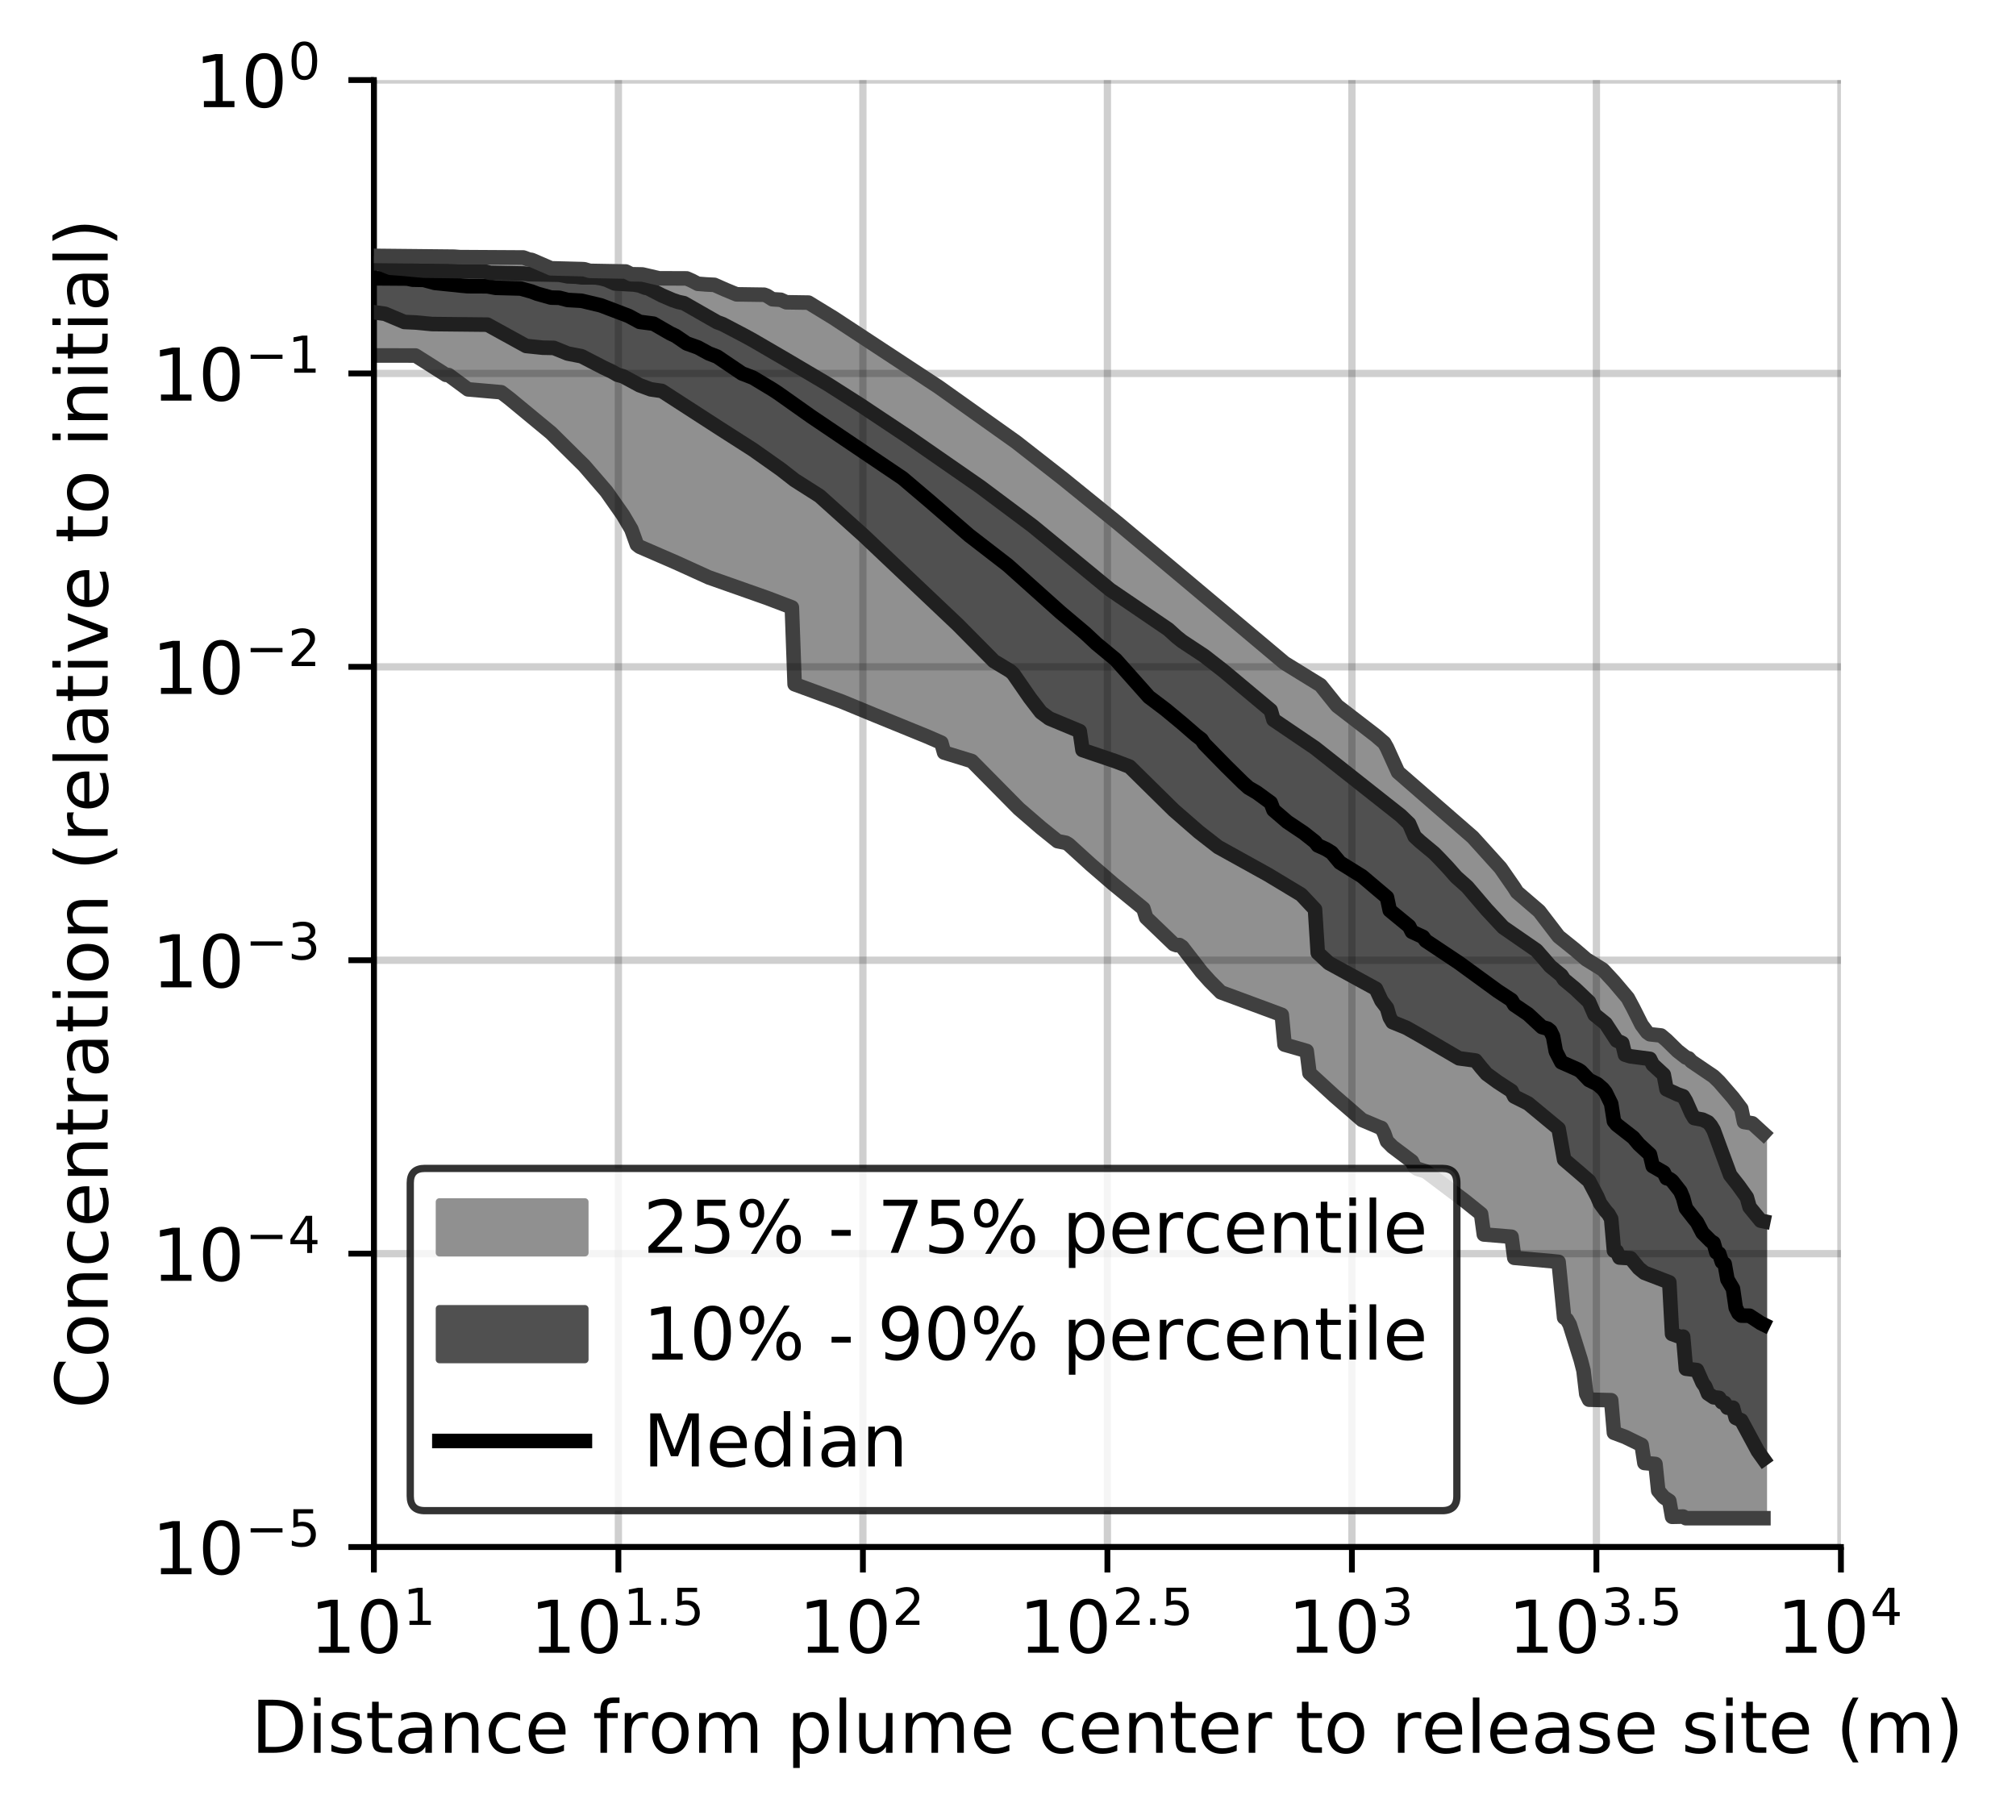 <?xml version="1.0" encoding="utf-8" standalone="no"?>
<!DOCTYPE svg PUBLIC "-//W3C//DTD SVG 1.1//EN"
  "http://www.w3.org/Graphics/SVG/1.1/DTD/svg11.dtd">
<!-- Created with matplotlib (https://matplotlib.org/) -->
<svg height="250.155pt" version="1.1" viewBox="0 0 277.037 250.155" width="277.037pt" xmlns="http://www.w3.org/2000/svg" xmlns:xlink="http://www.w3.org/1999/xlink">
 <defs>
  <style type="text/css">
*{stroke-linecap:butt;stroke-linejoin:round;}
  </style>
 </defs>
 <g id="figure_1">
  <g id="patch_1">
   <path d="M 0 250.155 
L 277.037 250.155 
L 277.037 0 
L 0 0 
z
" style="fill:#ffffff;"/>
  </g>
  <g id="axes_1">
   <g id="patch_2">
    <path d="M 51.378 212.599 
L 252.978 212.599 
L 252.978 10.999 
L 51.378 10.999 
z
" style="fill:#ffffff;"/>
   </g>
   <g id="PolyCollection_1">
    <defs>
     <path d="M 23.614 -215.112 
L 23.614 -204.118 
L 23.995 -204.118 
L 24.375 -204.118 
L 24.755 -204.118 
L 25.136 -204.118 
L 25.516 -204.118 
L 25.896 -204.118 
L 26.277 -204.118 
L 26.657 -203.983 
L 27.038 -203.759 
L 27.418 -203.536 
L 27.798 -203.308 
L 28.179 -203.054 
L 28.559 -202.8 
L 28.939 -202.616 
L 29.32 -202.587 
L 29.7 -202.559 
L 30.081 -202.531 
L 30.461 -202.525 
L 30.841 -202.525 
L 31.222 -202.525 
L 31.602 -202.525 
L 31.982 -202.525 
L 32.363 -202.525 
L 32.743 -202.525 
L 33.123 -202.461 
L 33.504 -202.077 
L 33.884 -201.693 
L 34.265 -201.585 
L 34.645 -201.515 
L 35.025 -201.446 
L 35.406 -201.376 
L 35.786 -201.332 
L 36.166 -201.332 
L 36.547 -201.332 
L 36.927 -201.332 
L 37.308 -201.332 
L 37.688 -201.332 
L 38.068 -201.332 
L 38.449 -201.332 
L 38.829 -201.332 
L 39.209 -201.332 
L 39.59 -201.332 
L 39.97 -201.332 
L 40.35 -201.332 
L 40.731 -201.332 
L 41.111 -201.332 
L 41.492 -201.332 
L 41.872 -201.332 
L 42.252 -201.332 
L 42.633 -201.332 
L 43.013 -201.332 
L 43.393 -201.332 
L 43.774 -201.332 
L 44.154 -201.332 
L 44.535 -201.332 
L 44.915 -201.332 
L 45.295 -201.332 
L 45.676 -201.332 
L 46.056 -201.332 
L 46.436 -201.332 
L 46.817 -201.332 
L 47.197 -201.332 
L 47.578 -201.332 
L 47.958 -201.332 
L 48.338 -201.332 
L 48.719 -201.332 
L 49.099 -201.332 
L 49.479 -201.332 
L 49.86 -201.332 
L 50.24 -201.332 
L 50.62 -201.332 
L 51.001 -201.332 
L 51.381 -201.332 
L 51.762 -201.332 
L 52.142 -201.332 
L 52.522 -201.332 
L 52.903 -201.332 
L 53.283 -201.332 
L 53.663 -201.332 
L 54.044 -201.332 
L 54.424 -201.332 
L 54.805 -201.332 
L 55.185 -201.332 
L 55.565 -201.332 
L 55.946 -201.332 
L 56.326 -201.332 
L 56.706 -201.332 
L 57.087 -201.298 
L 57.467 -201.085 
L 57.847 -200.851 
L 58.228 -200.596 
L 58.608 -200.341 
L 58.989 -200.087 
L 59.369 -199.832 
L 59.749 -199.577 
L 60.13 -199.322 
L 60.51 -199.068 
L 60.89 -198.813 
L 61.271 -198.644 
L 61.651 -198.616 
L 62.032 -198.325 
L 62.412 -198.017 
L 62.792 -197.709 
L 63.173 -197.401 
L 63.553 -197.093 
L 63.933 -196.796 
L 64.314 -196.651 
L 64.694 -196.611 
L 65.075 -196.578 
L 65.455 -196.549 
L 65.835 -196.521 
L 66.216 -196.493 
L 66.596 -196.464 
L 66.976 -196.436 
L 67.357 -196.408 
L 67.737 -196.379 
L 68.117 -196.351 
L 68.498 -196.322 
L 68.878 -196.251 
L 69.259 -195.995 
L 69.639 -195.688 
L 70.019 -195.38 
L 70.4 -195.072 
L 70.78 -194.765 
L 71.16 -194.457 
L 71.541 -194.15 
L 71.921 -193.842 
L 72.302 -193.535 
L 72.682 -193.227 
L 73.062 -192.92 
L 73.443 -192.612 
L 73.823 -192.304 
L 74.203 -191.997 
L 74.584 -191.689 
L 74.964 -191.382 
L 75.344 -191.027 
L 75.725 -190.664 
L 76.105 -190.297 
L 76.486 -189.929 
L 76.866 -189.562 
L 77.246 -189.195 
L 77.627 -188.827 
L 78.007 -188.46 
L 78.387 -188.093 
L 78.768 -187.725 
L 79.148 -187.358 
L 79.529 -186.99 
L 79.909 -186.569 
L 80.289 -186.148 
L 80.67 -185.727 
L 81.05 -185.304 
L 81.43 -184.879 
L 81.811 -184.454 
L 82.191 -184.028 
L 82.572 -183.603 
L 82.952 -183.137 
L 83.332 -182.621 
L 83.713 -182.105 
L 84.093 -181.59 
L 84.473 -181.074 
L 84.854 -180.559 
L 85.234 -179.991 
L 85.614 -179.37 
L 85.995 -178.748 
L 86.375 -178.126 
L 86.756 -177.426 
L 87.136 -176.363 
L 87.516 -175.327 
L 87.897 -175.023 
L 88.277 -174.866 
L 88.657 -174.707 
L 89.038 -174.548 
L 89.418 -174.389 
L 89.799 -174.23 
L 90.179 -174.071 
L 90.559 -173.912 
L 90.94 -173.747 
L 91.32 -173.575 
L 91.7 -173.402 
L 92.081 -173.228 
L 92.461 -173.054 
L 92.841 -172.877 
L 93.222 -172.696 
L 93.602 -172.515 
L 93.983 -172.334 
L 94.363 -172.153 
L 94.743 -171.971 
L 95.124 -171.788 
L 95.504 -171.606 
L 95.884 -171.422 
L 96.265 -171.228 
L 96.645 -171.061 
L 97.026 -170.933 
L 97.406 -170.804 
L 97.786 -170.676 
L 98.167 -170.547 
L 98.547 -170.418 
L 98.927 -170.289 
L 99.308 -170.16 
L 99.688 -170.031 
L 100.069 -169.902 
L 100.449 -169.773 
L 100.829 -169.644 
L 101.21 -169.515 
L 101.59 -169.381 
L 101.97 -169.242 
L 102.351 -169.104 
L 102.731 -168.965 
L 103.111 -168.826 
L 103.492 -168.687 
L 103.872 -168.548 
L 104.253 -168.408 
L 104.633 -168.269 
L 105.013 -168.129 
L 105.394 -167.989 
L 105.774 -167.849 
L 106.154 -167.704 
L 106.535 -167.559 
L 106.915 -167.414 
L 107.296 -167.269 
L 107.676 -167.124 
L 108.056 -166.979 
L 108.437 -166.833 
L 108.817 -166.688 
L 109.197 -156.126 
L 109.578 -155.993 
L 109.958 -155.86 
L 110.338 -155.726 
L 110.719 -155.591 
L 111.099 -155.456 
L 111.48 -155.322 
L 111.86 -155.187 
L 112.24 -155.051 
L 112.621 -154.916 
L 113.001 -154.772 
L 113.381 -154.627 
L 113.762 -154.482 
L 114.142 -154.337 
L 114.523 -154.192 
L 114.903 -154.047 
L 115.283 -153.9 
L 115.664 -153.753 
L 116.044 -153.606 
L 116.424 -153.458 
L 116.805 -153.309 
L 117.185 -153.155 
L 117.566 -153 
L 117.946 -152.844 
L 118.326 -152.686 
L 118.707 -152.528 
L 119.087 -152.368 
L 119.467 -152.207 
L 119.848 -152.034 
L 120.228 -151.871 
L 120.608 -151.722 
L 120.989 -151.57 
L 121.369 -151.419 
L 121.75 -151.268 
L 122.13 -151.116 
L 122.51 -150.965 
L 122.891 -150.814 
L 123.271 -150.662 
L 123.651 -150.511 
L 124.032 -150.359 
L 124.412 -150.202 
L 124.793 -150.042 
L 125.173 -149.882 
L 125.553 -149.722 
L 125.934 -149.562 
L 126.314 -149.402 
L 126.694 -149.242 
L 127.075 -149.082 
L 127.455 -148.922 
L 127.835 -148.758 
L 128.216 -148.592 
L 128.596 -148.425 
L 128.977 -148.259 
L 129.357 -148.093 
L 129.737 -146.739 
L 130.118 -146.626 
L 130.498 -146.513 
L 130.878 -146.396 
L 131.259 -146.28 
L 131.639 -146.162 
L 132.02 -146.043 
L 132.4 -145.925 
L 132.78 -145.807 
L 133.161 -145.687 
L 133.541 -145.568 
L 133.921 -145.175 
L 134.302 -144.778 
L 134.682 -144.379 
L 135.063 -143.981 
L 135.443 -143.582 
L 135.823 -143.183 
L 136.204 -142.794 
L 136.584 -142.407 
L 136.964 -142.02 
L 137.345 -141.632 
L 137.725 -141.247 
L 138.105 -140.867 
L 138.486 -140.487 
L 138.866 -140.106 
L 139.247 -139.725 
L 139.627 -139.367 
L 140.007 -139.024 
L 140.388 -138.68 
L 140.768 -138.336 
L 141.148 -137.999 
L 141.529 -137.677 
L 141.909 -137.355 
L 142.29 -137.032 
L 142.67 -136.71 
L 143.05 -136.397 
L 143.431 -136.088 
L 143.811 -135.778 
L 144.191 -135.469 
L 144.572 -135.16 
L 144.952 -134.861 
L 145.332 -134.561 
L 145.713 -134.478 
L 146.093 -134.406 
L 146.474 -134.334 
L 146.854 -134.105 
L 147.234 -133.744 
L 147.615 -133.382 
L 147.995 -133.021 
L 148.375 -132.674 
L 148.756 -132.332 
L 149.136 -131.991 
L 149.517 -131.661 
L 149.897 -131.339 
L 150.277 -131.027 
L 150.658 -130.707 
L 151.038 -130.37 
L 151.418 -130.032 
L 151.799 -129.694 
L 152.179 -129.367 
L 152.56 -129.039 
L 152.94 -128.711 
L 153.32 -128.387 
L 153.701 -128.07 
L 154.081 -127.757 
L 154.461 -127.444 
L 154.842 -127.131 
L 155.222 -126.818 
L 155.602 -126.513 
L 155.983 -126.206 
L 156.363 -125.9 
L 156.744 -125.593 
L 157.124 -125.291 
L 157.504 -124.051 
L 157.885 -123.689 
L 158.265 -123.328 
L 158.645 -122.959 
L 159.026 -122.59 
L 159.406 -122.222 
L 159.787 -121.844 
L 160.167 -121.465 
L 160.547 -121.087 
L 160.928 -120.739 
L 161.308 -120.396 
L 161.688 -120.267 
L 162.069 -120.285 
L 162.449 -120.03 
L 162.83 -119.518 
L 163.21 -119.007 
L 163.59 -118.499 
L 163.971 -118.011 
L 164.351 -117.532 
L 164.731 -117.057 
L 165.112 -116.586 
L 165.492 -116.119 
L 165.872 -115.712 
L 166.253 -115.315 
L 166.633 -114.921 
L 167.014 -114.532 
L 167.394 -114.155 
L 167.774 -113.791 
L 168.155 -113.642 
L 168.535 -113.504 
L 168.915 -113.365 
L 169.296 -113.229 
L 169.676 -113.093 
L 170.057 -112.956 
L 170.437 -112.82 
L 170.817 -112.682 
L 171.198 -112.543 
L 171.578 -112.405 
L 171.958 -112.262 
L 172.339 -112.115 
L 172.719 -111.968 
L 173.099 -111.823 
L 173.48 -111.681 
L 173.86 -111.54 
L 174.241 -111.4 
L 174.621 -111.261 
L 175.001 -111.122 
L 175.382 -110.98 
L 175.762 -110.834 
L 176.142 -110.688 
L 176.523 -106.603 
L 176.903 -106.493 
L 177.284 -106.383 
L 177.664 -106.275 
L 178.044 -106.166 
L 178.425 -106.056 
L 178.805 -105.946 
L 179.185 -105.836 
L 179.566 -105.727 
L 179.946 -102.689 
L 180.327 -102.325 
L 180.707 -101.962 
L 181.087 -101.603 
L 181.468 -101.243 
L 181.848 -100.885 
L 182.228 -100.539 
L 182.609 -100.208 
L 182.989 -99.878 
L 183.369 -99.547 
L 183.75 -99.216 
L 184.13 -98.884 
L 184.511 -98.552 
L 184.891 -98.217 
L 185.271 -97.882 
L 185.652 -97.548 
L 186.032 -97.216 
L 186.412 -96.885 
L 186.793 -96.565 
L 187.173 -96.251 
L 187.554 -96.07 
L 187.934 -95.895 
L 188.314 -95.728 
L 188.695 -95.57 
L 189.075 -95.422 
L 189.455 -95.281 
L 189.836 -95.149 
L 190.216 -94.404 
L 190.596 -93.321 
L 190.977 -92.895 
L 191.357 -92.56 
L 191.738 -92.261 
L 192.118 -91.972 
L 192.498 -91.684 
L 192.879 -91.399 
L 193.259 -91.114 
L 193.639 -90.836 
L 194.02 -90.558 
L 194.4 -89.77 
L 194.781 -89.532 
L 195.161 -89.45 
L 195.541 -89.368 
L 195.922 -89.177 
L 196.302 -88.9 
L 196.682 -88.621 
L 197.063 -88.341 
L 197.443 -88.06 
L 197.824 -87.778 
L 198.204 -87.495 
L 198.584 -87.208 
L 198.965 -86.919 
L 199.345 -86.634 
L 199.725 -86.345 
L 200.106 -86.051 
L 200.486 -85.757 
L 200.866 -85.463 
L 201.247 -85.165 
L 201.627 -84.86 
L 202.008 -84.553 
L 202.388 -84.247 
L 202.768 -83.934 
L 203.149 -83.627 
L 203.529 -83.33 
L 203.909 -80.511 
L 204.29 -80.489 
L 204.67 -80.465 
L 205.051 -80.44 
L 205.431 -80.412 
L 205.811 -80.403 
L 206.192 -80.39 
L 206.572 -80.377 
L 206.952 -80.361 
L 207.333 -80.34 
L 207.713 -80.198 
L 208.093 -77.303 
L 208.474 -77.276 
L 208.854 -77.249 
L 209.235 -77.221 
L 209.615 -77.192 
L 209.995 -77.161 
L 210.376 -77.13 
L 210.756 -77.097 
L 211.136 -77.062 
L 211.517 -77.026 
L 211.897 -76.988 
L 212.278 -76.948 
L 212.658 -76.908 
L 213.038 -76.867 
L 213.419 -76.826 
L 213.799 -76.785 
L 214.179 -76.745 
L 214.56 -72.267 
L 214.94 -69.084 
L 215.321 -68.814 
L 215.701 -68.149 
L 216.081 -67.001 
L 216.462 -65.76 
L 216.842 -64.545 
L 217.222 -63.287 
L 217.603 -61.803 
L 217.983 -58.589 
L 218.363 -57.809 
L 218.744 -57.8 
L 219.124 -57.791 
L 219.505 -57.782 
L 219.885 -57.773 
L 220.265 -57.764 
L 220.646 -57.754 
L 221.026 -57.745 
L 221.406 -57.734 
L 221.787 -53.26 
L 222.167 -53.139 
L 222.548 -53.005 
L 222.928 -52.859 
L 223.308 -52.695 
L 223.689 -52.511 
L 224.069 -52.322 
L 224.449 -52.131 
L 224.83 -51.938 
L 225.21 -51.756 
L 225.59 -51.585 
L 225.971 -49.107 
L 226.351 -49.08 
L 226.732 -49.05 
L 227.112 -49.017 
L 227.492 -48.971 
L 227.873 -45.302 
L 228.253 -44.768 
L 228.633 -44.399 
L 229.014 -44.113 
L 229.394 -43.892 
L 229.775 -41.713 
L 230.155 -41.69 
L 230.535 -41.71 
L 230.916 -41.735 
L 231.296 -41.748 
L 231.676 -41.521 
L 232.057 -41.521 
L 232.437 -41.521 
L 232.818 -41.521 
L 233.198 -41.521 
L 233.578 -41.521 
L 233.959 -41.521 
L 234.339 -41.521 
L 234.719 -41.521 
L 235.1 -41.521 
L 235.48 -41.521 
L 235.86 -41.521 
L 236.241 -41.521 
L 236.621 -41.521 
L 237.002 -41.521 
L 237.382 -41.521 
L 237.762 -41.521 
L 238.143 -41.521 
L 238.523 -41.521 
L 238.903 -41.521 
L 239.284 -41.521 
L 239.664 -41.521 
L 240.045 -41.521 
L 240.425 -41.521 
L 240.805 -41.521 
L 241.186 -41.521 
L 241.566 -41.521 
L 241.946 -41.521 
L 242.327 -41.521 
L 242.327 -94.391 
L 242.327 -94.391 
L 241.946 -94.724 
L 241.566 -95.058 
L 241.186 -95.405 
L 240.805 -95.784 
L 240.425 -95.872 
L 240.045 -95.919 
L 239.664 -95.967 
L 239.284 -97.798 
L 238.903 -98.328 
L 238.523 -98.827 
L 238.143 -99.304 
L 237.762 -99.765 
L 237.382 -100.216 
L 237.002 -100.657 
L 236.621 -101.083 
L 236.241 -101.501 
L 235.86 -101.908 
L 235.48 -102.232 
L 235.1 -102.528 
L 234.719 -102.807 
L 234.339 -103.068 
L 233.959 -103.32 
L 233.578 -103.566 
L 233.198 -103.807 
L 232.818 -104.052 
L 232.437 -104.294 
L 232.057 -104.713 
L 231.676 -104.837 
L 231.296 -105.115 
L 230.916 -105.396 
L 230.535 -105.727 
L 230.155 -106.054 
L 229.775 -106.276 
L 229.394 -106.818 
L 229.014 -107.219 
L 228.633 -107.568 
L 228.253 -107.859 
L 227.873 -107.9 
L 227.492 -107.941 
L 227.112 -107.982 
L 226.732 -108.024 
L 226.351 -108.298 
L 225.971 -108.816 
L 225.59 -109.322 
L 225.21 -109.988 
L 224.83 -110.794 
L 224.449 -111.592 
L 224.069 -112.387 
L 223.689 -113.013 
L 223.308 -113.491 
L 222.928 -113.966 
L 222.548 -114.405 
L 222.167 -114.83 
L 221.787 -115.26 
L 221.406 -115.687 
L 221.026 -116.109 
L 220.646 -116.526 
L 220.265 -116.902 
L 219.885 -117.171 
L 219.505 -117.422 
L 219.124 -117.649 
L 218.744 -117.883 
L 218.363 -118.1 
L 217.983 -118.318 
L 217.603 -118.571 
L 217.222 -118.936 
L 216.842 -119.289 
L 216.462 -119.627 
L 216.081 -119.959 
L 215.701 -120.285 
L 215.321 -120.595 
L 214.94 -120.888 
L 214.56 -121.179 
L 214.179 -121.464 
L 213.799 -121.73 
L 213.419 -122.282 
L 213.038 -122.825 
L 212.658 -123.367 
L 212.278 -123.91 
L 211.897 -124.432 
L 211.517 -124.939 
L 211.136 -125.372 
L 210.756 -125.697 
L 210.376 -126.019 
L 209.995 -126.331 
L 209.615 -126.64 
L 209.235 -126.937 
L 208.854 -127.23 
L 208.474 -127.555 
L 208.093 -128.162 
L 207.713 -128.729 
L 207.333 -129.296 
L 206.952 -129.835 
L 206.572 -130.378 
L 206.192 -130.897 
L 205.811 -131.398 
L 205.431 -131.858 
L 205.051 -132.298 
L 204.67 -132.693 
L 204.29 -133.091 
L 203.909 -133.494 
L 203.529 -133.885 
L 203.149 -134.29 
L 202.768 -134.696 
L 202.388 -135.103 
L 202.008 -135.523 
L 201.627 -135.882 
L 201.247 -136.216 
L 200.866 -136.558 
L 200.486 -136.9 
L 200.106 -137.238 
L 199.725 -137.577 
L 199.345 -137.909 
L 198.965 -138.245 
L 198.584 -138.576 
L 198.204 -138.912 
L 197.824 -139.249 
L 197.443 -139.574 
L 197.063 -139.889 
L 196.682 -140.213 
L 196.302 -140.541 
L 195.922 -140.87 
L 195.541 -141.18 
L 195.161 -141.493 
L 194.781 -141.811 
L 194.4 -142.136 
L 194.02 -142.442 
L 193.639 -142.749 
L 193.259 -143.062 
L 192.879 -143.387 
L 192.498 -143.716 
L 192.118 -144.045 
L 191.738 -144.471 
L 191.357 -145.522 
L 190.977 -146.492 
L 190.596 -147.403 
L 190.216 -148.073 
L 189.836 -148.43 
L 189.455 -148.745 
L 189.075 -149.056 
L 188.695 -149.367 
L 188.314 -149.678 
L 187.934 -149.983 
L 187.554 -150.289 
L 187.173 -150.594 
L 186.793 -150.879 
L 186.412 -151.163 
L 186.032 -151.447 
L 185.652 -151.731 
L 185.271 -152.017 
L 184.891 -152.302 
L 184.511 -152.587 
L 184.13 -152.871 
L 183.75 -153.155 
L 183.369 -153.476 
L 182.989 -153.971 
L 182.609 -154.474 
L 182.228 -154.981 
L 181.848 -155.491 
L 181.468 -155.993 
L 181.087 -156.23 
L 180.707 -156.466 
L 180.327 -156.701 
L 179.946 -156.935 
L 179.566 -157.169 
L 179.185 -157.401 
L 178.805 -157.633 
L 178.425 -157.862 
L 178.044 -158.092 
L 177.664 -158.332 
L 177.284 -158.572 
L 176.903 -158.807 
L 176.523 -159.042 
L 176.142 -159.286 
L 175.762 -159.594 
L 175.382 -159.916 
L 175.001 -160.24 
L 174.621 -160.563 
L 174.241 -160.886 
L 173.86 -161.209 
L 173.48 -161.536 
L 173.099 -161.864 
L 172.719 -162.192 
L 172.339 -162.519 
L 171.958 -162.846 
L 171.578 -163.176 
L 171.198 -163.51 
L 170.817 -163.827 
L 170.437 -164.14 
L 170.057 -164.454 
L 169.676 -164.77 
L 169.296 -165.086 
L 168.915 -165.403 
L 168.535 -165.719 
L 168.155 -166.037 
L 167.774 -166.355 
L 167.394 -166.673 
L 167.014 -166.996 
L 166.633 -167.32 
L 166.253 -167.644 
L 165.872 -167.97 
L 165.492 -168.295 
L 165.112 -168.62 
L 164.731 -168.944 
L 164.351 -169.264 
L 163.971 -169.585 
L 163.59 -169.907 
L 163.21 -170.228 
L 162.83 -170.55 
L 162.449 -170.871 
L 162.069 -171.193 
L 161.688 -171.512 
L 161.308 -171.831 
L 160.928 -172.151 
L 160.547 -172.47 
L 160.167 -172.79 
L 159.787 -173.109 
L 159.406 -173.429 
L 159.026 -173.748 
L 158.645 -174.068 
L 158.265 -174.386 
L 157.885 -174.704 
L 157.504 -175.022 
L 157.124 -175.339 
L 156.744 -175.657 
L 156.363 -175.974 
L 155.983 -176.292 
L 155.602 -176.61 
L 155.222 -176.927 
L 154.842 -177.245 
L 154.461 -177.564 
L 154.081 -177.878 
L 153.701 -178.191 
L 153.32 -178.503 
L 152.94 -178.816 
L 152.56 -179.129 
L 152.179 -179.441 
L 151.799 -179.754 
L 151.418 -180.067 
L 151.038 -180.379 
L 150.658 -180.692 
L 150.277 -181.005 
L 149.897 -181.318 
L 149.517 -181.631 
L 149.136 -181.945 
L 148.756 -182.248 
L 148.375 -182.55 
L 147.995 -182.852 
L 147.615 -183.154 
L 147.234 -183.456 
L 146.854 -183.757 
L 146.474 -184.059 
L 146.093 -184.361 
L 145.713 -184.663 
L 145.332 -184.965 
L 144.952 -185.267 
L 144.572 -185.568 
L 144.191 -185.87 
L 143.811 -186.171 
L 143.431 -186.473 
L 143.05 -186.774 
L 142.67 -187.075 
L 142.29 -187.377 
L 141.909 -187.677 
L 141.529 -187.967 
L 141.148 -188.256 
L 140.768 -188.546 
L 140.388 -188.835 
L 140.007 -189.125 
L 139.627 -189.414 
L 139.247 -189.704 
L 138.866 -189.991 
L 138.486 -190.265 
L 138.105 -190.539 
L 137.725 -190.814 
L 137.345 -191.085 
L 136.964 -191.354 
L 136.584 -191.623 
L 136.204 -191.891 
L 135.823 -192.16 
L 135.443 -192.429 
L 135.063 -192.698 
L 134.682 -192.967 
L 134.302 -193.236 
L 133.921 -193.505 
L 133.541 -193.773 
L 133.161 -194.042 
L 132.78 -194.311 
L 132.4 -194.58 
L 132.02 -194.849 
L 131.639 -195.118 
L 131.259 -195.386 
L 130.878 -195.652 
L 130.498 -195.918 
L 130.118 -196.184 
L 129.737 -196.45 
L 129.357 -196.717 
L 128.977 -196.983 
L 128.596 -197.249 
L 128.216 -197.515 
L 127.835 -197.782 
L 127.455 -198.048 
L 127.075 -198.314 
L 126.694 -198.58 
L 126.314 -198.829 
L 125.934 -199.076 
L 125.553 -199.323 
L 125.173 -199.57 
L 124.793 -199.816 
L 124.412 -200.063 
L 124.032 -200.31 
L 123.651 -200.556 
L 123.271 -200.803 
L 122.891 -201.05 
L 122.51 -201.297 
L 122.13 -201.543 
L 121.75 -201.79 
L 121.369 -202.037 
L 120.989 -202.284 
L 120.608 -202.53 
L 120.228 -202.777 
L 119.848 -203.024 
L 119.467 -203.271 
L 119.087 -203.517 
L 118.707 -203.764 
L 118.326 -204.011 
L 117.946 -204.257 
L 117.566 -204.504 
L 117.185 -204.751 
L 116.805 -204.998 
L 116.424 -205.244 
L 116.044 -205.491 
L 115.664 -205.738 
L 115.283 -205.985 
L 114.903 -206.231 
L 114.523 -206.478 
L 114.142 -206.725 
L 113.762 -206.972 
L 113.381 -207.218 
L 113.001 -207.465 
L 112.621 -207.689 
L 112.24 -207.909 
L 111.86 -208.13 
L 111.48 -208.35 
L 111.099 -208.57 
L 110.719 -208.603 
L 110.338 -208.617 
L 109.958 -208.617 
L 109.578 -208.617 
L 109.197 -208.617 
L 108.817 -208.617 
L 108.437 -208.617 
L 108.056 -208.617 
L 107.676 -208.771 
L 107.296 -208.958 
L 106.915 -208.982 
L 106.535 -209.007 
L 106.154 -209.031 
L 105.774 -209.246 
L 105.394 -209.511 
L 105.013 -209.652 
L 104.633 -209.676 
L 104.253 -209.701 
L 103.872 -209.708 
L 103.492 -209.708 
L 103.111 -209.708 
L 102.731 -209.708 
L 102.351 -209.708 
L 101.97 -209.708 
L 101.59 -209.708 
L 101.21 -209.708 
L 100.829 -209.803 
L 100.449 -209.981 
L 100.069 -210.158 
L 99.688 -210.336 
L 99.308 -210.514 
L 98.927 -210.692 
L 98.547 -210.87 
L 98.167 -211.009 
L 97.786 -211.029 
L 97.406 -211.049 
L 97.026 -211.069 
L 96.645 -211.088 
L 96.265 -211.093 
L 95.884 -211.159 
L 95.504 -211.359 
L 95.124 -211.56 
L 94.743 -211.76 
L 94.363 -211.896 
L 93.983 -211.911 
L 93.602 -211.911 
L 93.222 -211.911 
L 92.841 -211.911 
L 92.461 -211.911 
L 92.081 -211.911 
L 91.7 -211.911 
L 91.32 -211.911 
L 90.94 -211.911 
L 90.559 -211.911 
L 90.179 -211.911 
L 89.799 -212.057 
L 89.418 -212.134 
L 89.038 -212.148 
L 88.657 -212.34 
L 88.277 -212.439 
L 87.897 -212.463 
L 87.516 -212.467 
L 87.136 -212.467 
L 86.756 -212.468 
L 86.375 -212.656 
L 85.995 -212.844 
L 85.614 -212.852 
L 85.234 -212.852 
L 84.854 -212.852 
L 84.473 -212.914 
L 84.093 -212.933 
L 83.713 -212.933 
L 83.332 -212.933 
L 82.952 -212.933 
L 82.572 -212.933 
L 82.191 -212.933 
L 81.811 -212.933 
L 81.43 -212.933 
L 81.05 -212.933 
L 80.67 -213.017 
L 80.289 -213.155 
L 79.909 -213.175 
L 79.529 -213.194 
L 79.148 -213.213 
L 78.768 -213.232 
L 78.387 -213.251 
L 78.007 -213.271 
L 77.627 -213.283 
L 77.246 -213.283 
L 76.866 -213.283 
L 76.486 -213.283 
L 76.105 -213.283 
L 75.725 -213.283 
L 75.344 -213.373 
L 74.964 -213.55 
L 74.584 -213.727 
L 74.203 -213.904 
L 73.823 -214.081 
L 73.443 -214.258 
L 73.062 -214.435 
L 72.682 -214.488 
L 72.302 -214.607 
L 71.921 -214.77 
L 71.541 -214.822 
L 71.16 -214.822 
L 70.78 -214.822 
L 70.4 -214.822 
L 70.019 -214.822 
L 69.639 -214.822 
L 69.259 -214.822 
L 68.878 -214.822 
L 68.498 -214.822 
L 68.117 -214.822 
L 67.737 -214.822 
L 67.357 -214.822 
L 66.976 -214.822 
L 66.596 -214.822 
L 66.216 -214.822 
L 65.835 -214.822 
L 65.455 -214.822 
L 65.075 -214.822 
L 64.694 -214.822 
L 64.314 -214.822 
L 63.933 -214.822 
L 63.553 -214.822 
L 63.173 -214.822 
L 62.792 -214.822 
L 62.412 -214.879 
L 62.032 -214.879 
L 61.651 -214.879 
L 61.271 -214.879 
L 60.89 -214.879 
L 60.51 -214.879 
L 60.13 -214.879 
L 59.749 -214.885 
L 59.369 -214.894 
L 58.989 -214.894 
L 58.608 -214.894 
L 58.228 -214.894 
L 57.847 -214.894 
L 57.467 -214.894 
L 57.087 -214.894 
L 56.706 -214.894 
L 56.326 -214.894 
L 55.946 -214.894 
L 55.565 -214.894 
L 55.185 -214.894 
L 54.805 -214.989 
L 54.424 -214.989 
L 54.044 -214.989 
L 53.663 -214.989 
L 53.283 -214.989 
L 52.903 -214.989 
L 52.522 -214.989 
L 52.142 -214.989 
L 51.762 -214.989 
L 51.381 -214.989 
L 51.001 -214.989 
L 50.62 -214.989 
L 50.24 -215.021 
L 49.86 -215.048 
L 49.479 -215.048 
L 49.099 -215.048 
L 48.719 -215.048 
L 48.338 -215.048 
L 47.958 -215.048 
L 47.578 -215.048 
L 47.197 -215.048 
L 46.817 -215.048 
L 46.436 -215.048 
L 46.056 -215.048 
L 45.676 -215.048 
L 45.295 -215.048 
L 44.915 -215.048 
L 44.535 -215.048 
L 44.154 -215.048 
L 43.774 -215.048 
L 43.393 -215.048 
L 43.013 -215.048 
L 42.633 -215.048 
L 42.252 -215.048 
L 41.872 -215.048 
L 41.492 -215.048 
L 41.111 -215.048 
L 40.731 -215.048 
L 40.35 -215.048 
L 39.97 -215.048 
L 39.59 -215.048 
L 39.209 -215.048 
L 38.829 -215.048 
L 38.449 -215.112 
L 38.068 -215.112 
L 37.688 -215.112 
L 37.308 -215.112 
L 36.927 -215.112 
L 36.547 -215.112 
L 36.166 -215.112 
L 35.786 -215.112 
L 35.406 -215.112 
L 35.025 -215.112 
L 34.645 -215.112 
L 34.265 -215.112 
L 33.884 -215.112 
L 33.504 -215.112 
L 33.123 -215.112 
L 32.743 -215.112 
L 32.363 -215.112 
L 31.982 -215.112 
L 31.602 -215.112 
L 31.222 -215.112 
L 30.841 -215.112 
L 30.461 -215.112 
L 30.081 -215.112 
L 29.7 -215.112 
L 29.32 -215.112 
L 28.939 -215.112 
L 28.559 -215.112 
L 28.179 -215.112 
L 27.798 -215.112 
L 27.418 -215.112 
L 27.038 -215.112 
L 26.657 -215.112 
L 26.277 -215.112 
L 25.896 -215.112 
L 25.516 -215.112 
L 25.136 -215.112 
L 24.755 -215.112 
L 24.375 -215.112 
L 23.995 -215.112 
L 23.614 -215.112 
z
" id="m3363deb3f9" style="stroke:#909090;"/>
    </defs>
    <g clip-path="url(#p3aa63df70b)">
     <use style="fill:#909090;stroke:#909090;" x="0" xlink:href="#m3363deb3f9" y="250.155"/>
    </g>
   </g>
   <g id="PolyCollection_2">
    <defs>
     <path d="M 23.614 -214.547 
L 23.614 -208.944 
L 23.995 -208.944 
L 24.375 -208.944 
L 24.755 -208.944 
L 25.136 -208.944 
L 25.516 -208.944 
L 25.896 -208.944 
L 26.277 -208.944 
L 26.657 -208.944 
L 27.038 -208.944 
L 27.418 -208.94 
L 27.798 -208.829 
L 28.179 -208.829 
L 28.559 -208.829 
L 28.939 -208.829 
L 29.32 -208.829 
L 29.7 -208.829 
L 30.081 -208.829 
L 30.461 -208.829 
L 30.841 -208.829 
L 31.222 -208.829 
L 31.602 -208.829 
L 31.982 -208.829 
L 32.363 -208.829 
L 32.743 -208.829 
L 33.123 -208.829 
L 33.504 -208.829 
L 33.884 -208.829 
L 34.265 -208.829 
L 34.645 -208.829 
L 35.025 -208.829 
L 35.406 -208.829 
L 35.786 -208.829 
L 36.166 -208.829 
L 36.547 -208.829 
L 36.927 -208.829 
L 37.308 -208.829 
L 37.688 -208.829 
L 38.068 -208.829 
L 38.449 -208.829 
L 38.829 -208.829 
L 39.209 -208.829 
L 39.59 -208.829 
L 39.97 -208.829 
L 40.35 -208.829 
L 40.731 -208.829 
L 41.111 -208.829 
L 41.492 -208.829 
L 41.872 -208.829 
L 42.252 -208.829 
L 42.633 -208.829 
L 43.013 -208.829 
L 43.393 -208.829 
L 43.774 -208.829 
L 44.154 -208.829 
L 44.535 -208.829 
L 44.915 -208.829 
L 45.295 -208.829 
L 45.676 -208.678 
L 46.056 -208.553 
L 46.436 -208.494 
L 46.817 -208.434 
L 47.197 -208.375 
L 47.578 -208.316 
L 47.958 -208.254 
L 48.338 -208.073 
L 48.719 -207.891 
L 49.099 -207.709 
L 49.479 -207.527 
L 49.86 -207.429 
L 50.24 -207.429 
L 50.62 -207.353 
L 51.001 -207.299 
L 51.381 -207.246 
L 51.762 -207.193 
L 52.142 -207.14 
L 52.522 -207.086 
L 52.903 -207.033 
L 53.283 -206.856 
L 53.663 -206.686 
L 54.044 -206.517 
L 54.424 -206.347 
L 54.805 -206.177 
L 55.185 -206.007 
L 55.565 -205.91 
L 55.946 -205.91 
L 56.326 -205.91 
L 56.706 -205.91 
L 57.087 -205.84 
L 57.467 -205.792 
L 57.847 -205.745 
L 58.228 -205.697 
L 58.608 -205.646 
L 58.989 -205.623 
L 59.369 -205.623 
L 59.749 -205.623 
L 60.13 -205.623 
L 60.51 -205.623 
L 60.89 -205.623 
L 61.271 -205.623 
L 61.651 -205.623 
L 62.032 -205.623 
L 62.412 -205.623 
L 62.792 -205.623 
L 63.173 -205.623 
L 63.553 -205.623 
L 63.933 -205.623 
L 64.314 -205.623 
L 64.694 -205.623 
L 65.075 -205.623 
L 65.455 -205.623 
L 65.835 -205.623 
L 66.216 -205.623 
L 66.596 -205.623 
L 66.976 -205.544 
L 67.357 -205.331 
L 67.737 -205.118 
L 68.117 -204.912 
L 68.498 -204.758 
L 68.878 -204.501 
L 69.259 -204.303 
L 69.639 -204.153 
L 70.019 -203.919 
L 70.4 -203.685 
L 70.78 -203.45 
L 71.16 -203.216 
L 71.541 -202.981 
L 71.921 -202.759 
L 72.302 -202.612 
L 72.682 -202.554 
L 73.062 -202.497 
L 73.443 -202.439 
L 73.823 -202.382 
L 74.203 -202.375 
L 74.584 -202.375 
L 74.964 -202.375 
L 75.344 -202.375 
L 75.725 -202.375 
L 76.105 -202.344 
L 76.486 -202.167 
L 76.866 -201.99 
L 77.246 -201.813 
L 77.627 -201.636 
L 78.007 -201.572 
L 78.387 -201.513 
L 78.768 -201.454 
L 79.148 -201.395 
L 79.529 -201.336 
L 79.909 -201.203 
L 80.289 -200.996 
L 80.67 -200.789 
L 81.05 -200.583 
L 81.43 -200.376 
L 81.811 -200.169 
L 82.191 -199.963 
L 82.572 -199.777 
L 82.952 -199.629 
L 83.332 -199.482 
L 83.713 -199.315 
L 84.093 -199.092 
L 84.473 -198.87 
L 84.854 -198.652 
L 85.234 -198.578 
L 85.614 -198.445 
L 85.995 -198.223 
L 86.375 -198.001 
L 86.756 -197.779 
L 87.136 -197.558 
L 87.516 -197.362 
L 87.897 -197.214 
L 88.277 -197.066 
L 88.657 -196.913 
L 89.038 -196.76 
L 89.418 -196.651 
L 89.799 -196.6 
L 90.179 -196.549 
L 90.559 -196.498 
L 90.94 -196.433 
L 91.32 -196.181 
L 91.7 -195.929 
L 92.081 -195.678 
L 92.461 -195.426 
L 92.841 -195.174 
L 93.222 -194.923 
L 93.602 -194.671 
L 93.983 -194.419 
L 94.363 -194.168 
L 94.743 -193.9 
L 95.124 -193.624 
L 95.504 -193.348 
L 95.884 -193.106 
L 96.265 -192.878 
L 96.645 -192.65 
L 97.026 -192.422 
L 97.406 -192.195 
L 97.786 -191.967 
L 98.167 -191.735 
L 98.547 -191.502 
L 98.927 -191.269 
L 99.308 -191.036 
L 99.688 -190.795 
L 100.069 -190.553 
L 100.449 -190.311 
L 100.829 -190.069 
L 101.21 -189.827 
L 101.59 -189.584 
L 101.97 -189.342 
L 102.351 -189.1 
L 102.731 -188.858 
L 103.111 -188.607 
L 103.492 -188.35 
L 103.872 -188.092 
L 104.253 -187.835 
L 104.633 -187.578 
L 105.013 -187.32 
L 105.394 -187.063 
L 105.774 -186.786 
L 106.154 -186.505 
L 106.535 -186.224 
L 106.915 -185.943 
L 107.296 -185.662 
L 107.676 -185.341 
L 108.056 -185.019 
L 108.437 -184.696 
L 108.817 -184.419 
L 109.197 -184.182 
L 109.578 -183.944 
L 109.958 -183.707 
L 110.338 -183.469 
L 110.719 -183.232 
L 111.099 -182.99 
L 111.48 -182.748 
L 111.86 -182.505 
L 112.24 -182.26 
L 112.621 -182.003 
L 113.001 -181.669 
L 113.381 -181.336 
L 113.762 -181.002 
L 114.142 -180.665 
L 114.523 -180.328 
L 114.903 -179.991 
L 115.283 -179.654 
L 115.664 -179.317 
L 116.044 -178.98 
L 116.424 -178.642 
L 116.805 -178.299 
L 117.185 -177.947 
L 117.566 -177.594 
L 117.946 -177.242 
L 118.326 -176.89 
L 118.707 -176.537 
L 119.087 -176.181 
L 119.467 -175.825 
L 119.848 -175.469 
L 120.228 -175.113 
L 120.608 -174.757 
L 120.989 -174.397 
L 121.369 -174.038 
L 121.75 -173.664 
L 122.13 -173.289 
L 122.51 -172.913 
L 122.891 -172.524 
L 123.271 -172.185 
L 123.651 -171.847 
L 124.032 -171.51 
L 124.412 -171.172 
L 124.793 -170.833 
L 125.173 -170.494 
L 125.553 -170.143 
L 125.934 -169.787 
L 126.314 -169.434 
L 126.694 -169.08 
L 127.075 -168.726 
L 127.455 -168.373 
L 127.835 -168.02 
L 128.216 -167.666 
L 128.596 -167.31 
L 128.977 -166.933 
L 129.357 -166.557 
L 129.737 -166.181 
L 130.118 -165.805 
L 130.498 -165.429 
L 130.878 -165.054 
L 131.259 -164.679 
L 131.639 -164.291 
L 132.02 -163.903 
L 132.4 -163.516 
L 132.78 -163.131 
L 133.161 -162.748 
L 133.541 -162.364 
L 133.921 -161.974 
L 134.302 -161.576 
L 134.682 -161.179 
L 135.063 -160.783 
L 135.443 -160.388 
L 135.823 -159.992 
L 136.204 -159.573 
L 136.584 -159.295 
L 136.964 -159.065 
L 137.345 -158.838 
L 137.725 -158.615 
L 138.105 -158.384 
L 138.486 -158.153 
L 138.866 -157.916 
L 139.247 -157.551 
L 139.627 -156.97 
L 140.007 -156.387 
L 140.388 -155.813 
L 140.768 -155.297 
L 141.148 -154.773 
L 141.529 -154.248 
L 141.909 -153.724 
L 142.29 -153.193 
L 142.67 -152.619 
L 143.05 -152.267 
L 143.431 -151.953 
L 143.811 -151.635 
L 144.191 -151.424 
L 144.572 -151.263 
L 144.952 -151.105 
L 145.332 -150.948 
L 145.713 -150.79 
L 146.093 -150.631 
L 146.474 -150.471 
L 146.854 -150.311 
L 147.234 -150.151 
L 147.615 -149.992 
L 147.995 -149.836 
L 148.375 -149.679 
L 148.756 -147.086 
L 149.136 -146.966 
L 149.517 -146.844 
L 149.897 -146.719 
L 150.277 -146.595 
L 150.658 -146.469 
L 151.038 -146.343 
L 151.418 -146.217 
L 151.799 -146.084 
L 152.179 -145.948 
L 152.56 -145.812 
L 152.94 -145.673 
L 153.32 -145.535 
L 153.701 -145.396 
L 154.081 -145.257 
L 154.461 -145.111 
L 154.842 -144.96 
L 155.222 -144.806 
L 155.602 -144.422 
L 155.983 -144.038 
L 156.363 -143.654 
L 156.744 -143.27 
L 157.124 -142.886 
L 157.504 -142.501 
L 157.885 -142.116 
L 158.265 -141.731 
L 158.645 -141.349 
L 159.026 -140.979 
L 159.406 -140.61 
L 159.787 -140.241 
L 160.167 -139.871 
L 160.547 -139.501 
L 160.928 -139.155 
L 161.308 -138.811 
L 161.688 -138.465 
L 162.069 -138.119 
L 162.449 -137.773 
L 162.83 -137.442 
L 163.21 -137.118 
L 163.59 -136.793 
L 163.971 -136.468 
L 164.351 -136.145 
L 164.731 -135.832 
L 165.112 -135.529 
L 165.492 -135.227 
L 165.872 -134.924 
L 166.253 -134.622 
L 166.633 -134.323 
L 167.014 -134.033 
L 167.394 -133.758 
L 167.774 -133.553 
L 168.155 -133.348 
L 168.535 -133.143 
L 168.915 -132.936 
L 169.296 -132.729 
L 169.676 -132.524 
L 170.057 -132.321 
L 170.437 -132.116 
L 170.817 -131.908 
L 171.198 -131.7 
L 171.578 -131.488 
L 171.958 -131.273 
L 172.339 -131.055 
L 172.719 -130.836 
L 173.099 -130.618 
L 173.48 -130.405 
L 173.86 -130.186 
L 174.241 -129.963 
L 174.621 -129.738 
L 175.001 -129.511 
L 175.382 -129.274 
L 175.762 -129.039 
L 176.142 -128.81 
L 176.523 -128.579 
L 176.903 -128.351 
L 177.284 -128.123 
L 177.664 -127.897 
L 178.044 -127.669 
L 178.425 -127.441 
L 178.805 -127.212 
L 179.185 -126.816 
L 179.566 -126.41 
L 179.946 -126.005 
L 180.327 -125.6 
L 180.707 -125.189 
L 181.087 -119.217 
L 181.468 -118.839 
L 181.848 -118.466 
L 182.228 -118.104 
L 182.609 -117.809 
L 182.989 -117.598 
L 183.369 -117.385 
L 183.75 -117.173 
L 184.13 -116.963 
L 184.511 -116.758 
L 184.891 -116.553 
L 185.271 -116.348 
L 185.652 -116.149 
L 186.032 -115.949 
L 186.412 -115.745 
L 186.793 -115.543 
L 187.173 -115.336 
L 187.554 -115.124 
L 187.934 -114.914 
L 188.314 -114.702 
L 188.695 -114.495 
L 189.075 -114.274 
L 189.455 -113.357 
L 189.836 -112.634 
L 190.216 -112.102 
L 190.596 -111.633 
L 190.977 -110.34 
L 191.357 -109.694 
L 191.738 -109.549 
L 192.118 -109.404 
L 192.498 -109.262 
L 192.879 -109.119 
L 193.259 -108.918 
L 193.639 -108.679 
L 194.02 -108.441 
L 194.4 -108.234 
L 194.781 -108.029 
L 195.161 -107.844 
L 195.541 -107.616 
L 195.922 -107.36 
L 196.302 -107.107 
L 196.682 -106.853 
L 197.063 -106.608 
L 197.443 -106.374 
L 197.824 -106.139 
L 198.204 -105.905 
L 198.584 -105.677 
L 198.965 -105.45 
L 199.345 -105.225 
L 199.725 -105.021 
L 200.106 -104.869 
L 200.486 -104.724 
L 200.866 -104.673 
L 201.247 -104.623 
L 201.627 -104.572 
L 202.008 -104.519 
L 202.388 -104.467 
L 202.768 -104.413 
L 203.149 -103.997 
L 203.529 -103.464 
L 203.909 -102.975 
L 204.29 -102.575 
L 204.67 -102.264 
L 205.051 -101.95 
L 205.431 -101.719 
L 205.811 -101.466 
L 206.192 -101.201 
L 206.572 -100.921 
L 206.952 -100.693 
L 207.333 -100.471 
L 207.713 -100.229 
L 208.093 -99.47 
L 208.474 -99.285 
L 208.854 -99.103 
L 209.235 -98.925 
L 209.615 -98.748 
L 209.995 -98.517 
L 210.376 -98.19 
L 210.756 -97.863 
L 211.136 -97.517 
L 211.517 -97.177 
L 211.897 -96.827 
L 212.278 -96.48 
L 212.658 -96.158 
L 213.038 -95.878 
L 213.419 -95.597 
L 213.799 -95.21 
L 214.179 -95.054 
L 214.56 -92.693 
L 214.94 -90.804 
L 215.321 -90.451 
L 215.701 -90.108 
L 216.081 -89.789 
L 216.462 -89.485 
L 216.842 -89.18 
L 217.222 -88.884 
L 217.603 -88.582 
L 217.983 -88.264 
L 218.363 -87.86 
L 218.744 -87.193 
L 219.124 -86.449 
L 219.505 -85.689 
L 219.885 -84.785 
L 220.265 -84.191 
L 220.646 -83.752 
L 221.026 -83.333 
L 221.406 -82.652 
L 221.787 -78.281 
L 222.167 -78.198 
L 222.548 -77.341 
L 222.928 -77.314 
L 223.308 -77.288 
L 223.689 -77.266 
L 224.069 -77.247 
L 224.449 -76.748 
L 224.83 -76.353 
L 225.21 -75.865 
L 225.59 -75.509 
L 225.971 -75.249 
L 226.351 -75.104 
L 226.732 -74.984 
L 227.112 -74.862 
L 227.492 -74.739 
L 227.873 -74.61 
L 228.253 -74.47 
L 228.633 -74.311 
L 229.014 -74.133 
L 229.394 -73.933 
L 229.775 -66.84 
L 230.155 -66.693 
L 230.535 -66.502 
L 230.916 -66.424 
L 231.296 -66.474 
L 231.676 -62.066 
L 232.057 -62.025 
L 232.437 -61.981 
L 232.818 -61.931 
L 233.198 -61.876 
L 233.578 -61.012 
L 233.959 -60.138 
L 234.339 -59.601 
L 234.719 -58.647 
L 235.1 -58.36 
L 235.48 -58.139 
L 235.86 -58.091 
L 236.241 -58.058 
L 236.621 -57.455 
L 237.002 -57.375 
L 237.382 -56.708 
L 237.762 -56.708 
L 238.143 -56.708 
L 238.523 -55.312 
L 238.903 -55.155 
L 239.284 -54.965 
L 239.664 -54.22 
L 240.045 -53.477 
L 240.425 -52.737 
L 240.805 -52.004 
L 241.186 -51.277 
L 241.566 -50.736 
L 241.946 -50.201 
L 242.327 -49.67 
L 242.327 -82.331 
L 242.327 -82.331 
L 241.946 -82.411 
L 241.566 -82.783 
L 241.186 -83.277 
L 240.805 -83.763 
L 240.425 -84.273 
L 240.045 -85.619 
L 239.664 -86.216 
L 239.284 -86.729 
L 238.903 -87.22 
L 238.523 -87.733 
L 238.143 -88.141 
L 237.762 -88.676 
L 237.382 -89.612 
L 237.002 -90.665 
L 236.621 -91.752 
L 236.241 -92.846 
L 235.86 -93.888 
L 235.48 -94.86 
L 235.1 -95.497 
L 234.719 -95.93 
L 234.339 -96.14 
L 233.959 -96.294 
L 233.578 -96.383 
L 233.198 -96.444 
L 232.818 -96.506 
L 232.437 -97.143 
L 232.057 -97.96 
L 231.676 -98.862 
L 231.296 -99.499 
L 230.916 -99.618 
L 230.535 -99.761 
L 230.155 -99.909 
L 229.775 -100.071 
L 229.394 -100.26 
L 229.014 -100.465 
L 228.633 -102.465 
L 228.253 -102.863 
L 227.873 -103.22 
L 227.492 -103.55 
L 227.112 -103.868 
L 226.732 -104.642 
L 226.351 -104.678 
L 225.971 -104.598 
L 225.59 -104.747 
L 225.21 -104.81 
L 224.83 -104.871 
L 224.449 -104.93 
L 224.069 -104.988 
L 223.689 -105.046 
L 223.308 -105.22 
L 222.928 -106.813 
L 222.548 -106.98 
L 222.167 -107.166 
L 221.787 -107.711 
L 221.406 -108.26 
L 221.026 -108.93 
L 220.646 -109.493 
L 220.265 -109.846 
L 219.885 -110.142 
L 219.505 -110.432 
L 219.124 -110.721 
L 218.744 -111.546 
L 218.363 -112.463 
L 217.983 -112.853 
L 217.603 -113.219 
L 217.222 -113.57 
L 216.842 -113.923 
L 216.462 -114.272 
L 216.081 -114.626 
L 215.701 -114.965 
L 215.321 -115.252 
L 214.94 -115.533 
L 214.56 -116.116 
L 214.179 -116.431 
L 213.799 -116.745 
L 213.419 -117.058 
L 213.038 -117.368 
L 212.658 -117.75 
L 212.278 -118.262 
L 211.897 -118.753 
L 211.517 -119.16 
L 211.136 -119.56 
L 210.756 -119.818 
L 210.376 -120.085 
L 209.995 -120.345 
L 209.615 -120.609 
L 209.235 -120.874 
L 208.854 -121.132 
L 208.474 -121.387 
L 208.093 -121.642 
L 207.713 -121.912 
L 207.333 -122.18 
L 206.952 -122.452 
L 206.572 -122.714 
L 206.192 -123.036 
L 205.811 -123.485 
L 205.431 -123.913 
L 205.051 -124.33 
L 204.67 -124.748 
L 204.29 -125.166 
L 203.909 -125.583 
L 203.529 -126.002 
L 203.149 -126.439 
L 202.768 -126.949 
L 202.388 -127.417 
L 202.008 -127.818 
L 201.627 -128.283 
L 201.247 -128.699 
L 200.866 -129.027 
L 200.486 -129.336 
L 200.106 -129.64 
L 199.725 -129.984 
L 199.345 -130.469 
L 198.965 -130.934 
L 198.584 -131.364 
L 198.204 -131.786 
L 197.824 -132.144 
L 197.443 -132.469 
L 197.063 -132.918 
L 196.682 -133.242 
L 196.302 -133.567 
L 195.922 -133.891 
L 195.541 -134.2 
L 195.161 -134.497 
L 194.781 -134.795 
L 194.4 -135.199 
L 194.02 -135.925 
L 193.639 -136.958 
L 193.259 -137.33 
L 192.879 -137.701 
L 192.498 -138.062 
L 192.118 -138.42 
L 191.738 -138.751 
L 191.357 -139.077 
L 190.977 -139.403 
L 190.596 -139.721 
L 190.216 -140.038 
L 189.836 -140.35 
L 189.455 -140.654 
L 189.075 -140.957 
L 188.695 -141.254 
L 188.314 -141.547 
L 187.934 -141.84 
L 187.554 -142.126 
L 187.173 -142.408 
L 186.793 -142.69 
L 186.412 -142.959 
L 186.032 -143.225 
L 185.652 -143.491 
L 185.271 -143.782 
L 184.891 -144.086 
L 184.511 -144.389 
L 184.13 -144.688 
L 183.75 -144.987 
L 183.369 -145.285 
L 182.989 -145.583 
L 182.609 -145.886 
L 182.228 -146.19 
L 181.848 -146.489 
L 181.468 -146.784 
L 181.087 -147.079 
L 180.707 -147.375 
L 180.327 -147.665 
L 179.946 -147.952 
L 179.566 -148.223 
L 179.185 -148.492 
L 178.805 -148.744 
L 178.425 -148.997 
L 178.044 -149.254 
L 177.664 -149.506 
L 177.284 -149.758 
L 176.903 -150.01 
L 176.523 -150.255 
L 176.142 -150.5 
L 175.762 -150.745 
L 175.382 -150.995 
L 175.001 -151.245 
L 174.621 -152.539 
L 174.241 -152.928 
L 173.86 -153.215 
L 173.48 -153.503 
L 173.099 -153.79 
L 172.719 -154.086 
L 172.339 -154.399 
L 171.958 -154.712 
L 171.578 -155.027 
L 171.198 -155.347 
L 170.817 -155.668 
L 170.437 -155.988 
L 170.057 -156.308 
L 169.676 -156.637 
L 169.296 -156.976 
L 168.915 -157.298 
L 168.535 -157.621 
L 168.155 -157.943 
L 167.774 -158.265 
L 167.394 -158.588 
L 167.014 -158.898 
L 166.633 -159.18 
L 166.253 -159.46 
L 165.872 -159.739 
L 165.492 -160.018 
L 165.112 -160.297 
L 164.731 -160.576 
L 164.351 -160.829 
L 163.971 -161.07 
L 163.59 -161.31 
L 163.21 -161.549 
L 162.83 -161.789 
L 162.449 -162.028 
L 162.069 -162.267 
L 161.688 -162.632 
L 161.308 -163.025 
L 160.928 -163.356 
L 160.547 -163.669 
L 160.167 -163.964 
L 159.787 -164.204 
L 159.406 -164.483 
L 159.026 -164.762 
L 158.645 -165.02 
L 158.265 -165.272 
L 157.885 -165.528 
L 157.504 -165.784 
L 157.124 -166.04 
L 156.744 -166.296 
L 156.363 -166.552 
L 155.983 -166.808 
L 155.602 -167.064 
L 155.222 -167.32 
L 154.842 -167.576 
L 154.461 -167.832 
L 154.081 -168.088 
L 153.701 -168.344 
L 153.32 -168.598 
L 152.94 -168.852 
L 152.56 -169.106 
L 152.179 -169.387 
L 151.799 -169.671 
L 151.418 -169.954 
L 151.038 -170.238 
L 150.658 -170.534 
L 150.277 -170.857 
L 149.897 -171.181 
L 149.517 -171.502 
L 149.136 -171.821 
L 148.756 -172.141 
L 148.375 -172.462 
L 147.995 -172.783 
L 147.615 -173.104 
L 147.234 -173.425 
L 146.854 -173.746 
L 146.474 -174.067 
L 146.093 -174.388 
L 145.713 -174.706 
L 145.332 -175.022 
L 144.952 -175.337 
L 144.572 -175.653 
L 144.191 -175.969 
L 143.811 -176.284 
L 143.431 -176.601 
L 143.05 -176.918 
L 142.67 -177.235 
L 142.29 -177.552 
L 141.909 -177.869 
L 141.529 -178.186 
L 141.148 -178.492 
L 140.768 -178.774 
L 140.388 -179.055 
L 140.007 -179.337 
L 139.627 -179.619 
L 139.247 -179.9 
L 138.866 -180.182 
L 138.486 -180.463 
L 138.105 -180.745 
L 137.725 -181.027 
L 137.345 -181.309 
L 136.964 -181.592 
L 136.584 -181.874 
L 136.204 -182.157 
L 135.823 -182.44 
L 135.443 -182.718 
L 135.063 -182.996 
L 134.682 -183.275 
L 134.302 -183.553 
L 133.921 -183.832 
L 133.541 -184.11 
L 133.161 -184.388 
L 132.78 -184.661 
L 132.4 -184.924 
L 132.02 -185.187 
L 131.639 -185.45 
L 131.259 -185.713 
L 130.878 -185.975 
L 130.498 -186.238 
L 130.118 -186.499 
L 129.737 -186.758 
L 129.357 -187.018 
L 128.977 -187.278 
L 128.596 -187.538 
L 128.216 -187.798 
L 127.835 -188.058 
L 127.455 -188.318 
L 127.075 -188.578 
L 126.694 -188.838 
L 126.314 -189.098 
L 125.934 -189.356 
L 125.553 -189.615 
L 125.173 -189.873 
L 124.793 -190.132 
L 124.412 -190.39 
L 124.032 -190.649 
L 123.651 -190.908 
L 123.271 -191.166 
L 122.891 -191.425 
L 122.51 -191.683 
L 122.13 -191.942 
L 121.75 -192.2 
L 121.369 -192.459 
L 120.989 -192.71 
L 120.608 -192.96 
L 120.228 -193.209 
L 119.848 -193.455 
L 119.467 -193.701 
L 119.087 -193.947 
L 118.707 -194.194 
L 118.326 -194.44 
L 117.946 -194.686 
L 117.566 -194.932 
L 117.185 -195.178 
L 116.805 -195.425 
L 116.424 -195.671 
L 116.044 -195.917 
L 115.664 -196.163 
L 115.283 -196.41 
L 114.903 -196.651 
L 114.523 -196.884 
L 114.142 -197.116 
L 113.762 -197.349 
L 113.381 -197.581 
L 113.001 -197.814 
L 112.621 -198.046 
L 112.24 -198.279 
L 111.86 -198.502 
L 111.48 -198.726 
L 111.099 -198.949 
L 110.719 -199.172 
L 110.338 -199.396 
L 109.958 -199.619 
L 109.578 -199.842 
L 109.197 -200.066 
L 108.817 -200.287 
L 108.437 -200.504 
L 108.056 -200.721 
L 107.676 -200.938 
L 107.296 -201.155 
L 106.915 -201.372 
L 106.535 -201.588 
L 106.154 -201.805 
L 105.774 -202.022 
L 105.394 -202.239 
L 105.013 -202.456 
L 104.633 -202.682 
L 104.253 -202.914 
L 103.872 -203.146 
L 103.492 -203.378 
L 103.111 -203.61 
L 102.731 -203.831 
L 102.351 -204.006 
L 101.97 -204.182 
L 101.59 -204.313 
L 101.21 -204.528 
L 100.829 -204.743 
L 100.449 -204.958 
L 100.069 -205.173 
L 99.688 -205.388 
L 99.308 -205.602 
L 98.927 -205.778 
L 98.547 -205.884 
L 98.167 -206.037 
L 97.786 -206.244 
L 97.406 -206.48 
L 97.026 -206.716 
L 96.645 -206.952 
L 96.265 -207.187 
L 95.884 -207.421 
L 95.504 -207.638 
L 95.124 -207.856 
L 94.743 -208.074 
L 94.363 -208.291 
L 93.983 -208.492 
L 93.602 -208.602 
L 93.222 -208.655 
L 92.841 -208.766 
L 92.461 -208.911 
L 92.081 -208.988 
L 91.7 -209.158 
L 91.32 -209.377 
L 90.94 -209.565 
L 90.559 -209.622 
L 90.179 -209.848 
L 89.799 -210.094 
L 89.418 -210.332 
L 89.038 -210.55 
L 88.657 -210.619 
L 88.277 -210.745 
L 87.897 -210.918 
L 87.516 -211.034 
L 87.136 -211.052 
L 86.756 -211.052 
L 86.375 -211.192 
L 85.995 -211.2 
L 85.614 -211.2 
L 85.234 -211.2 
L 84.854 -211.2 
L 84.473 -211.207 
L 84.093 -211.315 
L 83.713 -211.516 
L 83.332 -211.716 
L 82.952 -211.86 
L 82.572 -211.92 
L 82.191 -211.92 
L 81.811 -212.033 
L 81.43 -212.041 
L 81.05 -212.041 
L 80.67 -212.041 
L 80.289 -212.041 
L 79.909 -212.041 
L 79.529 -212.041 
L 79.148 -212.138 
L 78.768 -212.177 
L 78.387 -212.177 
L 78.007 -212.177 
L 77.627 -212.177 
L 77.246 -212.289 
L 76.866 -212.399 
L 76.486 -212.417 
L 76.105 -212.43 
L 75.725 -212.451 
L 75.344 -212.481 
L 74.964 -212.481 
L 74.584 -212.481 
L 74.203 -212.481 
L 73.823 -212.481 
L 73.443 -212.481 
L 73.062 -212.481 
L 72.682 -212.481 
L 72.302 -212.481 
L 71.921 -212.57 
L 71.541 -212.57 
L 71.16 -212.57 
L 70.78 -212.57 
L 70.4 -212.57 
L 70.019 -212.57 
L 69.639 -212.57 
L 69.259 -212.604 
L 68.878 -212.657 
L 68.498 -212.657 
L 68.117 -212.657 
L 67.737 -212.657 
L 67.357 -212.657 
L 66.976 -212.723 
L 66.596 -212.851 
L 66.216 -212.861 
L 65.835 -212.861 
L 65.455 -212.861 
L 65.075 -212.861 
L 64.694 -212.861 
L 64.314 -212.861 
L 63.933 -212.861 
L 63.553 -212.861 
L 63.173 -212.907 
L 62.792 -212.907 
L 62.412 -212.907 
L 62.032 -212.907 
L 61.651 -212.907 
L 61.271 -212.907 
L 60.89 -212.907 
L 60.51 -212.907 
L 60.13 -212.907 
L 59.749 -212.907 
L 59.369 -212.907 
L 58.989 -212.931 
L 58.608 -212.961 
L 58.228 -212.961 
L 57.847 -212.961 
L 57.467 -213.063 
L 57.087 -213.124 
L 56.706 -213.124 
L 56.326 -213.124 
L 55.946 -213.154 
L 55.565 -213.2 
L 55.185 -213.245 
L 54.805 -213.29 
L 54.424 -213.336 
L 54.044 -213.356 
L 53.663 -213.356 
L 53.283 -213.495 
L 52.903 -213.653 
L 52.522 -213.81 
L 52.142 -213.968 
L 51.762 -213.983 
L 51.381 -213.983 
L 51.001 -213.983 
L 50.62 -213.983 
L 50.24 -213.983 
L 49.86 -213.983 
L 49.479 -213.983 
L 49.099 -213.983 
L 48.719 -213.983 
L 48.338 -213.983 
L 47.958 -213.983 
L 47.578 -213.983 
L 47.197 -213.983 
L 46.817 -213.983 
L 46.436 -213.983 
L 46.056 -213.983 
L 45.676 -213.983 
L 45.295 -213.983 
L 44.915 -213.983 
L 44.535 -213.983 
L 44.154 -213.983 
L 43.774 -213.983 
L 43.393 -213.983 
L 43.013 -213.983 
L 42.633 -213.983 
L 42.252 -213.983 
L 41.872 -213.983 
L 41.492 -214.064 
L 41.111 -214.12 
L 40.731 -214.136 
L 40.35 -214.247 
L 39.97 -214.39 
L 39.59 -214.493 
L 39.209 -214.514 
L 38.829 -214.514 
L 38.449 -214.547 
L 38.068 -214.547 
L 37.688 -214.547 
L 37.308 -214.547 
L 36.927 -214.547 
L 36.547 -214.547 
L 36.166 -214.547 
L 35.786 -214.547 
L 35.406 -214.547 
L 35.025 -214.547 
L 34.645 -214.547 
L 34.265 -214.547 
L 33.884 -214.547 
L 33.504 -214.547 
L 33.123 -214.547 
L 32.743 -214.547 
L 32.363 -214.547 
L 31.982 -214.547 
L 31.602 -214.547 
L 31.222 -214.547 
L 30.841 -214.547 
L 30.461 -214.547 
L 30.081 -214.547 
L 29.7 -214.547 
L 29.32 -214.547 
L 28.939 -214.547 
L 28.559 -214.547 
L 28.179 -214.547 
L 27.798 -214.547 
L 27.418 -214.547 
L 27.038 -214.547 
L 26.657 -214.547 
L 26.277 -214.547 
L 25.896 -214.547 
L 25.516 -214.547 
L 25.136 -214.547 
L 24.755 -214.547 
L 24.375 -214.547 
L 23.995 -214.547 
L 23.614 -214.547 
z
" id="mfe33d1241a" style="stroke:#505050;"/>
    </defs>
    <g clip-path="url(#p3aa63df70b)">
     <use style="fill:#505050;stroke:#505050;" x="0" xlink:href="#mfe33d1241a" y="250.155"/>
    </g>
   </g>
   <g id="matplotlib.axis_1">
    <g id="xtick_1">
     <g id="line2d_1">
      <defs>
       <path d="M 0 0 
L 0 3.5 
" id="m0eff96ebf2" style="stroke:#000000;stroke-width:0.8;"/>
      </defs>
      <g>
       <use style="stroke:#000000;stroke-width:0.8;" x="51.378" xlink:href="#m0eff96ebf2" y="212.599"/>
      </g>
     </g>
     <g id="text_1">
      <!-- $10^{1}$ -->
      <defs>
       <path d="M 12.406 8.297 
L 28.516 8.297 
L 28.516 63.922 
L 10.984 60.406 
L 10.984 69.391 
L 28.422 72.906 
L 38.281 72.906 
L 38.281 8.297 
L 54.391 8.297 
L 54.391 0 
L 12.406 0 
z
" id="DejaVuSans-49"/>
       <path d="M 31.781 66.406 
Q 24.172 66.406 20.328 58.906 
Q 16.5 51.422 16.5 36.375 
Q 16.5 21.391 20.328 13.891 
Q 24.172 6.391 31.781 6.391 
Q 39.453 6.391 43.281 13.891 
Q 47.125 21.391 47.125 36.375 
Q 47.125 51.422 43.281 58.906 
Q 39.453 66.406 31.781 66.406 
z
M 31.781 74.219 
Q 44.047 74.219 50.516 64.516 
Q 56.984 54.828 56.984 36.375 
Q 56.984 17.969 50.516 8.266 
Q 44.047 -1.422 31.781 -1.422 
Q 19.531 -1.422 13.062 8.266 
Q 6.594 17.969 6.594 36.375 
Q 6.594 54.828 13.062 64.516 
Q 19.531 74.219 31.781 74.219 
z
" id="DejaVuSans-48"/>
      </defs>
      <g transform="translate(42.578 227.198)scale(0.1 -0.1)">
       <use transform="translate(0 0.684)" xlink:href="#DejaVuSans-49"/>
       <use transform="translate(63.623 0.684)" xlink:href="#DejaVuSans-48"/>
       <use transform="translate(128.203 38.966)scale(0.7)" xlink:href="#DejaVuSans-49"/>
      </g>
     </g>
    </g>
    <g id="xtick_2">
     <g id="line2d_2">
      <g>
       <use style="stroke:#000000;stroke-width:0.8;" x="84.978" xlink:href="#m0eff96ebf2" y="212.599"/>
      </g>
     </g>
     <g id="text_2">
      <!-- $10^{1.5}$ -->
      <defs>
       <path d="M 10.688 12.406 
L 21 12.406 
L 21 0 
L 10.688 0 
z
" id="DejaVuSans-46"/>
       <path d="M 10.797 72.906 
L 49.516 72.906 
L 49.516 64.594 
L 19.828 64.594 
L 19.828 46.734 
Q 21.969 47.469 24.109 47.828 
Q 26.266 48.188 28.422 48.188 
Q 40.625 48.188 47.75 41.5 
Q 54.891 34.812 54.891 23.391 
Q 54.891 11.625 47.562 5.094 
Q 40.234 -1.422 26.906 -1.422 
Q 22.312 -1.422 17.547 -0.641 
Q 12.797 0.141 7.719 1.703 
L 7.719 11.625 
Q 12.109 9.234 16.797 8.062 
Q 21.484 6.891 26.703 6.891 
Q 35.156 6.891 40.078 11.328 
Q 45.016 15.766 45.016 23.391 
Q 45.016 31 40.078 35.438 
Q 35.156 39.891 26.703 39.891 
Q 22.75 39.891 18.812 39.016 
Q 14.891 38.141 10.797 36.281 
z
" id="DejaVuSans-53"/>
      </defs>
      <g transform="translate(72.828 227.198)scale(0.1 -0.1)">
       <use transform="translate(0 0.684)" xlink:href="#DejaVuSans-49"/>
       <use transform="translate(63.623 0.684)" xlink:href="#DejaVuSans-48"/>
       <use transform="translate(128.203 38.966)scale(0.7)" xlink:href="#DejaVuSans-49"/>
       <use transform="translate(172.739 38.966)scale(0.7)" xlink:href="#DejaVuSans-46"/>
       <use transform="translate(194.99 38.966)scale(0.7)" xlink:href="#DejaVuSans-53"/>
      </g>
     </g>
    </g>
    <g id="xtick_3">
     <g id="line2d_3">
      <g>
       <use style="stroke:#000000;stroke-width:0.8;" x="118.578" xlink:href="#m0eff96ebf2" y="212.599"/>
      </g>
     </g>
     <g id="text_3">
      <!-- $10^{2}$ -->
      <defs>
       <path d="M 19.188 8.297 
L 53.609 8.297 
L 53.609 0 
L 7.328 0 
L 7.328 8.297 
Q 12.938 14.109 22.625 23.891 
Q 32.328 33.688 34.812 36.531 
Q 39.547 41.844 41.422 45.531 
Q 43.312 49.219 43.312 52.781 
Q 43.312 58.594 39.234 62.25 
Q 35.156 65.922 28.609 65.922 
Q 23.969 65.922 18.812 64.312 
Q 13.672 62.703 7.812 59.422 
L 7.812 69.391 
Q 13.766 71.781 18.938 73 
Q 24.125 74.219 28.422 74.219 
Q 39.75 74.219 46.484 68.547 
Q 53.219 62.891 53.219 53.422 
Q 53.219 48.922 51.531 44.891 
Q 49.859 40.875 45.406 35.406 
Q 44.188 33.984 37.641 27.219 
Q 31.109 20.453 19.188 8.297 
z
" id="DejaVuSans-50"/>
      </defs>
      <g transform="translate(109.778 227.198)scale(0.1 -0.1)">
       <use transform="translate(0 0.766)" xlink:href="#DejaVuSans-49"/>
       <use transform="translate(63.623 0.766)" xlink:href="#DejaVuSans-48"/>
       <use transform="translate(128.203 39.047)scale(0.7)" xlink:href="#DejaVuSans-50"/>
      </g>
     </g>
    </g>
    <g id="xtick_4">
     <g id="line2d_4">
      <g>
       <use style="stroke:#000000;stroke-width:0.8;" x="152.178" xlink:href="#m0eff96ebf2" y="212.599"/>
      </g>
     </g>
     <g id="text_4">
      <!-- $10^{2.5}$ -->
      <g transform="translate(140.028 227.198)scale(0.1 -0.1)">
       <use transform="translate(0 0.766)" xlink:href="#DejaVuSans-49"/>
       <use transform="translate(63.623 0.766)" xlink:href="#DejaVuSans-48"/>
       <use transform="translate(128.203 39.047)scale(0.7)" xlink:href="#DejaVuSans-50"/>
       <use transform="translate(172.739 39.047)scale(0.7)" xlink:href="#DejaVuSans-46"/>
       <use transform="translate(194.99 39.047)scale(0.7)" xlink:href="#DejaVuSans-53"/>
      </g>
     </g>
    </g>
    <g id="xtick_5">
     <g id="line2d_5">
      <g>
       <use style="stroke:#000000;stroke-width:0.8;" x="185.778" xlink:href="#m0eff96ebf2" y="212.599"/>
      </g>
     </g>
     <g id="text_5">
      <!-- $10^{3}$ -->
      <defs>
       <path d="M 40.578 39.312 
Q 47.656 37.797 51.625 33 
Q 55.609 28.219 55.609 21.188 
Q 55.609 10.406 48.188 4.484 
Q 40.766 -1.422 27.094 -1.422 
Q 22.516 -1.422 17.656 -0.516 
Q 12.797 0.391 7.625 2.203 
L 7.625 11.719 
Q 11.719 9.328 16.594 8.109 
Q 21.484 6.891 26.812 6.891 
Q 36.078 6.891 40.938 10.547 
Q 45.797 14.203 45.797 21.188 
Q 45.797 27.641 41.281 31.266 
Q 36.766 34.906 28.719 34.906 
L 20.219 34.906 
L 20.219 43.016 
L 29.109 43.016 
Q 36.375 43.016 40.234 45.922 
Q 44.094 48.828 44.094 54.297 
Q 44.094 59.906 40.109 62.906 
Q 36.141 65.922 28.719 65.922 
Q 24.656 65.922 20.016 65.031 
Q 15.375 64.156 9.812 62.312 
L 9.812 71.094 
Q 15.438 72.656 20.344 73.438 
Q 25.25 74.219 29.594 74.219 
Q 40.828 74.219 47.359 69.109 
Q 53.906 64.016 53.906 55.328 
Q 53.906 49.266 50.438 45.094 
Q 46.969 40.922 40.578 39.312 
z
" id="DejaVuSans-51"/>
      </defs>
      <g transform="translate(176.978 227.198)scale(0.1 -0.1)">
       <use transform="translate(0 0.766)" xlink:href="#DejaVuSans-49"/>
       <use transform="translate(63.623 0.766)" xlink:href="#DejaVuSans-48"/>
       <use transform="translate(128.203 39.047)scale(0.7)" xlink:href="#DejaVuSans-51"/>
      </g>
     </g>
    </g>
    <g id="xtick_6">
     <g id="line2d_6">
      <g>
       <use style="stroke:#000000;stroke-width:0.8;" x="219.378" xlink:href="#m0eff96ebf2" y="212.599"/>
      </g>
     </g>
     <g id="text_6">
      <!-- $10^{3.5}$ -->
      <g transform="translate(207.228 227.198)scale(0.1 -0.1)">
       <use transform="translate(0 0.766)" xlink:href="#DejaVuSans-49"/>
       <use transform="translate(63.623 0.766)" xlink:href="#DejaVuSans-48"/>
       <use transform="translate(128.203 39.047)scale(0.7)" xlink:href="#DejaVuSans-51"/>
       <use transform="translate(172.739 39.047)scale(0.7)" xlink:href="#DejaVuSans-46"/>
       <use transform="translate(194.99 39.047)scale(0.7)" xlink:href="#DejaVuSans-53"/>
      </g>
     </g>
    </g>
    <g id="xtick_7">
     <g id="line2d_7">
      <g>
       <use style="stroke:#000000;stroke-width:0.8;" x="252.978" xlink:href="#m0eff96ebf2" y="212.599"/>
      </g>
     </g>
     <g id="text_7">
      <!-- $10^{4}$ -->
      <defs>
       <path d="M 37.797 64.312 
L 12.891 25.391 
L 37.797 25.391 
z
M 35.203 72.906 
L 47.609 72.906 
L 47.609 25.391 
L 58.016 25.391 
L 58.016 17.188 
L 47.609 17.188 
L 47.609 0 
L 37.797 0 
L 37.797 17.188 
L 4.891 17.188 
L 4.891 26.703 
z
" id="DejaVuSans-52"/>
      </defs>
      <g transform="translate(244.178 227.198)scale(0.1 -0.1)">
       <use transform="translate(0 0.684)" xlink:href="#DejaVuSans-49"/>
       <use transform="translate(63.623 0.684)" xlink:href="#DejaVuSans-48"/>
       <use transform="translate(128.203 38.966)scale(0.7)" xlink:href="#DejaVuSans-52"/>
      </g>
     </g>
    </g>
    <g id="text_8">
     <!-- Distance from plume center to release site (m) -->
     <defs>
      <path d="M 19.672 64.797 
L 19.672 8.109 
L 31.594 8.109 
Q 46.688 8.109 53.688 14.938 
Q 60.688 21.781 60.688 36.531 
Q 60.688 51.172 53.688 57.984 
Q 46.688 64.797 31.594 64.797 
z
M 9.812 72.906 
L 30.078 72.906 
Q 51.266 72.906 61.172 64.094 
Q 71.094 55.281 71.094 36.531 
Q 71.094 17.672 61.125 8.828 
Q 51.172 0 30.078 0 
L 9.812 0 
z
" id="DejaVuSans-68"/>
      <path d="M 9.422 54.688 
L 18.406 54.688 
L 18.406 0 
L 9.422 0 
z
M 9.422 75.984 
L 18.406 75.984 
L 18.406 64.594 
L 9.422 64.594 
z
" id="DejaVuSans-105"/>
      <path d="M 44.281 53.078 
L 44.281 44.578 
Q 40.484 46.531 36.375 47.5 
Q 32.281 48.484 27.875 48.484 
Q 21.188 48.484 17.844 46.438 
Q 14.5 44.391 14.5 40.281 
Q 14.5 37.156 16.891 35.375 
Q 19.281 33.594 26.516 31.984 
L 29.594 31.297 
Q 39.156 29.25 43.188 25.516 
Q 47.219 21.781 47.219 15.094 
Q 47.219 7.469 41.188 3.016 
Q 35.156 -1.422 24.609 -1.422 
Q 20.219 -1.422 15.453 -0.562 
Q 10.688 0.297 5.422 2 
L 5.422 11.281 
Q 10.406 8.688 15.234 7.391 
Q 20.062 6.109 24.812 6.109 
Q 31.156 6.109 34.562 8.281 
Q 37.984 10.453 37.984 14.406 
Q 37.984 18.062 35.516 20.016 
Q 33.062 21.969 24.703 23.781 
L 21.578 24.516 
Q 13.234 26.266 9.516 29.906 
Q 5.812 33.547 5.812 39.891 
Q 5.812 47.609 11.281 51.797 
Q 16.75 56 26.812 56 
Q 31.781 56 36.172 55.266 
Q 40.578 54.547 44.281 53.078 
z
" id="DejaVuSans-115"/>
      <path d="M 18.312 70.219 
L 18.312 54.688 
L 36.812 54.688 
L 36.812 47.703 
L 18.312 47.703 
L 18.312 18.016 
Q 18.312 11.328 20.141 9.422 
Q 21.969 7.516 27.594 7.516 
L 36.812 7.516 
L 36.812 0 
L 27.594 0 
Q 17.188 0 13.234 3.875 
Q 9.281 7.766 9.281 18.016 
L 9.281 47.703 
L 2.688 47.703 
L 2.688 54.688 
L 9.281 54.688 
L 9.281 70.219 
z
" id="DejaVuSans-116"/>
      <path d="M 34.281 27.484 
Q 23.391 27.484 19.188 25 
Q 14.984 22.516 14.984 16.5 
Q 14.984 11.719 18.141 8.906 
Q 21.297 6.109 26.703 6.109 
Q 34.188 6.109 38.703 11.406 
Q 43.219 16.703 43.219 25.484 
L 43.219 27.484 
z
M 52.203 31.203 
L 52.203 0 
L 43.219 0 
L 43.219 8.297 
Q 40.141 3.328 35.547 0.953 
Q 30.953 -1.422 24.312 -1.422 
Q 15.922 -1.422 10.953 3.297 
Q 6 8.016 6 15.922 
Q 6 25.141 12.172 29.828 
Q 18.359 34.516 30.609 34.516 
L 43.219 34.516 
L 43.219 35.406 
Q 43.219 41.609 39.141 45 
Q 35.062 48.391 27.688 48.391 
Q 23 48.391 18.547 47.266 
Q 14.109 46.141 10.016 43.891 
L 10.016 52.203 
Q 14.938 54.109 19.578 55.047 
Q 24.219 56 28.609 56 
Q 40.484 56 46.344 49.844 
Q 52.203 43.703 52.203 31.203 
z
" id="DejaVuSans-97"/>
      <path d="M 54.891 33.016 
L 54.891 0 
L 45.906 0 
L 45.906 32.719 
Q 45.906 40.484 42.875 44.328 
Q 39.844 48.188 33.797 48.188 
Q 26.516 48.188 22.312 43.547 
Q 18.109 38.922 18.109 30.906 
L 18.109 0 
L 9.078 0 
L 9.078 54.688 
L 18.109 54.688 
L 18.109 46.188 
Q 21.344 51.125 25.703 53.562 
Q 30.078 56 35.797 56 
Q 45.219 56 50.047 50.172 
Q 54.891 44.344 54.891 33.016 
z
" id="DejaVuSans-110"/>
      <path d="M 48.781 52.594 
L 48.781 44.188 
Q 44.969 46.297 41.141 47.344 
Q 37.312 48.391 33.406 48.391 
Q 24.656 48.391 19.812 42.844 
Q 14.984 37.312 14.984 27.297 
Q 14.984 17.281 19.812 11.734 
Q 24.656 6.203 33.406 6.203 
Q 37.312 6.203 41.141 7.25 
Q 44.969 8.297 48.781 10.406 
L 48.781 2.094 
Q 45.016 0.344 40.984 -0.531 
Q 36.969 -1.422 32.422 -1.422 
Q 20.062 -1.422 12.781 6.344 
Q 5.516 14.109 5.516 27.297 
Q 5.516 40.672 12.859 48.328 
Q 20.219 56 33.016 56 
Q 37.156 56 41.109 55.141 
Q 45.062 54.297 48.781 52.594 
z
" id="DejaVuSans-99"/>
      <path d="M 56.203 29.594 
L 56.203 25.203 
L 14.891 25.203 
Q 15.484 15.922 20.484 11.062 
Q 25.484 6.203 34.422 6.203 
Q 39.594 6.203 44.453 7.469 
Q 49.312 8.734 54.109 11.281 
L 54.109 2.781 
Q 49.266 0.734 44.188 -0.344 
Q 39.109 -1.422 33.891 -1.422 
Q 20.797 -1.422 13.156 6.188 
Q 5.516 13.812 5.516 26.812 
Q 5.516 40.234 12.766 48.109 
Q 20.016 56 32.328 56 
Q 43.359 56 49.781 48.891 
Q 56.203 41.797 56.203 29.594 
z
M 47.219 32.234 
Q 47.125 39.594 43.094 43.984 
Q 39.062 48.391 32.422 48.391 
Q 24.906 48.391 20.391 44.141 
Q 15.875 39.891 15.188 32.172 
z
" id="DejaVuSans-101"/>
      <path id="DejaVuSans-32"/>
      <path d="M 37.109 75.984 
L 37.109 68.5 
L 28.516 68.5 
Q 23.688 68.5 21.797 66.547 
Q 19.922 64.594 19.922 59.516 
L 19.922 54.688 
L 34.719 54.688 
L 34.719 47.703 
L 19.922 47.703 
L 19.922 0 
L 10.891 0 
L 10.891 47.703 
L 2.297 47.703 
L 2.297 54.688 
L 10.891 54.688 
L 10.891 58.5 
Q 10.891 67.625 15.141 71.797 
Q 19.391 75.984 28.609 75.984 
z
" id="DejaVuSans-102"/>
      <path d="M 41.109 46.297 
Q 39.594 47.172 37.812 47.578 
Q 36.031 48 33.891 48 
Q 26.266 48 22.188 43.047 
Q 18.109 38.094 18.109 28.812 
L 18.109 0 
L 9.078 0 
L 9.078 54.688 
L 18.109 54.688 
L 18.109 46.188 
Q 20.953 51.172 25.484 53.578 
Q 30.031 56 36.531 56 
Q 37.453 56 38.578 55.875 
Q 39.703 55.766 41.062 55.516 
z
" id="DejaVuSans-114"/>
      <path d="M 30.609 48.391 
Q 23.391 48.391 19.188 42.75 
Q 14.984 37.109 14.984 27.297 
Q 14.984 17.484 19.156 11.844 
Q 23.344 6.203 30.609 6.203 
Q 37.797 6.203 41.984 11.859 
Q 46.188 17.531 46.188 27.297 
Q 46.188 37.016 41.984 42.703 
Q 37.797 48.391 30.609 48.391 
z
M 30.609 56 
Q 42.328 56 49.016 48.375 
Q 55.719 40.766 55.719 27.297 
Q 55.719 13.875 49.016 6.219 
Q 42.328 -1.422 30.609 -1.422 
Q 18.844 -1.422 12.172 6.219 
Q 5.516 13.875 5.516 27.297 
Q 5.516 40.766 12.172 48.375 
Q 18.844 56 30.609 56 
z
" id="DejaVuSans-111"/>
      <path d="M 52 44.188 
Q 55.375 50.25 60.062 53.125 
Q 64.75 56 71.094 56 
Q 79.641 56 84.281 50.016 
Q 88.922 44.047 88.922 33.016 
L 88.922 0 
L 79.891 0 
L 79.891 32.719 
Q 79.891 40.578 77.094 44.375 
Q 74.312 48.188 68.609 48.188 
Q 61.625 48.188 57.562 43.547 
Q 53.516 38.922 53.516 30.906 
L 53.516 0 
L 44.484 0 
L 44.484 32.719 
Q 44.484 40.625 41.703 44.406 
Q 38.922 48.188 33.109 48.188 
Q 26.219 48.188 22.156 43.531 
Q 18.109 38.875 18.109 30.906 
L 18.109 0 
L 9.078 0 
L 9.078 54.688 
L 18.109 54.688 
L 18.109 46.188 
Q 21.188 51.219 25.484 53.609 
Q 29.781 56 35.688 56 
Q 41.656 56 45.828 52.969 
Q 50 49.953 52 44.188 
z
" id="DejaVuSans-109"/>
      <path d="M 18.109 8.203 
L 18.109 -20.797 
L 9.078 -20.797 
L 9.078 54.688 
L 18.109 54.688 
L 18.109 46.391 
Q 20.953 51.266 25.266 53.625 
Q 29.594 56 35.594 56 
Q 45.562 56 51.781 48.094 
Q 58.016 40.188 58.016 27.297 
Q 58.016 14.406 51.781 6.484 
Q 45.562 -1.422 35.594 -1.422 
Q 29.594 -1.422 25.266 0.953 
Q 20.953 3.328 18.109 8.203 
z
M 48.688 27.297 
Q 48.688 37.203 44.609 42.844 
Q 40.531 48.484 33.406 48.484 
Q 26.266 48.484 22.188 42.844 
Q 18.109 37.203 18.109 27.297 
Q 18.109 17.391 22.188 11.75 
Q 26.266 6.109 33.406 6.109 
Q 40.531 6.109 44.609 11.75 
Q 48.688 17.391 48.688 27.297 
z
" id="DejaVuSans-112"/>
      <path d="M 9.422 75.984 
L 18.406 75.984 
L 18.406 0 
L 9.422 0 
z
" id="DejaVuSans-108"/>
      <path d="M 8.5 21.578 
L 8.5 54.688 
L 17.484 54.688 
L 17.484 21.922 
Q 17.484 14.156 20.5 10.266 
Q 23.531 6.391 29.594 6.391 
Q 36.859 6.391 41.078 11.031 
Q 45.312 15.672 45.312 23.688 
L 45.312 54.688 
L 54.297 54.688 
L 54.297 0 
L 45.312 0 
L 45.312 8.406 
Q 42.047 3.422 37.719 1 
Q 33.406 -1.422 27.688 -1.422 
Q 18.266 -1.422 13.375 4.438 
Q 8.5 10.297 8.5 21.578 
z
M 31.109 56 
z
" id="DejaVuSans-117"/>
      <path d="M 31 75.875 
Q 24.469 64.656 21.281 53.656 
Q 18.109 42.672 18.109 31.391 
Q 18.109 20.125 21.312 9.062 
Q 24.516 -2 31 -13.188 
L 23.188 -13.188 
Q 15.875 -1.703 12.234 9.375 
Q 8.594 20.453 8.594 31.391 
Q 8.594 42.281 12.203 53.312 
Q 15.828 64.359 23.188 75.875 
z
" id="DejaVuSans-40"/>
      <path d="M 8.016 75.875 
L 15.828 75.875 
Q 23.141 64.359 26.781 53.312 
Q 30.422 42.281 30.422 31.391 
Q 30.422 20.453 26.781 9.375 
Q 23.141 -1.703 15.828 -13.188 
L 8.016 -13.188 
Q 14.5 -2 17.703 9.062 
Q 20.906 20.125 20.906 31.391 
Q 20.906 42.672 17.703 53.656 
Q 14.5 64.656 8.016 75.875 
z
" id="DejaVuSans-41"/>
     </defs>
     <g transform="translate(34.52 240.876)scale(0.1 -0.1)">
      <use xlink:href="#DejaVuSans-68"/>
      <use x="77.002" xlink:href="#DejaVuSans-105"/>
      <use x="104.785" xlink:href="#DejaVuSans-115"/>
      <use x="156.885" xlink:href="#DejaVuSans-116"/>
      <use x="196.094" xlink:href="#DejaVuSans-97"/>
      <use x="257.373" xlink:href="#DejaVuSans-110"/>
      <use x="320.752" xlink:href="#DejaVuSans-99"/>
      <use x="375.732" xlink:href="#DejaVuSans-101"/>
      <use x="437.256" xlink:href="#DejaVuSans-32"/>
      <use x="469.043" xlink:href="#DejaVuSans-102"/>
      <use x="504.248" xlink:href="#DejaVuSans-114"/>
      <use x="545.33" xlink:href="#DejaVuSans-111"/>
      <use x="606.512" xlink:href="#DejaVuSans-109"/>
      <use x="703.924" xlink:href="#DejaVuSans-32"/>
      <use x="735.711" xlink:href="#DejaVuSans-112"/>
      <use x="799.188" xlink:href="#DejaVuSans-108"/>
      <use x="826.971" xlink:href="#DejaVuSans-117"/>
      <use x="890.35" xlink:href="#DejaVuSans-109"/>
      <use x="987.762" xlink:href="#DejaVuSans-101"/>
      <use x="1049.285" xlink:href="#DejaVuSans-32"/>
      <use x="1081.072" xlink:href="#DejaVuSans-99"/>
      <use x="1136.053" xlink:href="#DejaVuSans-101"/>
      <use x="1197.576" xlink:href="#DejaVuSans-110"/>
      <use x="1260.955" xlink:href="#DejaVuSans-116"/>
      <use x="1300.164" xlink:href="#DejaVuSans-101"/>
      <use x="1361.688" xlink:href="#DejaVuSans-114"/>
      <use x="1402.801" xlink:href="#DejaVuSans-32"/>
      <use x="1434.588" xlink:href="#DejaVuSans-116"/>
      <use x="1473.797" xlink:href="#DejaVuSans-111"/>
      <use x="1534.979" xlink:href="#DejaVuSans-32"/>
      <use x="1566.766" xlink:href="#DejaVuSans-114"/>
      <use x="1607.848" xlink:href="#DejaVuSans-101"/>
      <use x="1669.371" xlink:href="#DejaVuSans-108"/>
      <use x="1697.154" xlink:href="#DejaVuSans-101"/>
      <use x="1758.678" xlink:href="#DejaVuSans-97"/>
      <use x="1819.957" xlink:href="#DejaVuSans-115"/>
      <use x="1872.057" xlink:href="#DejaVuSans-101"/>
      <use x="1933.58" xlink:href="#DejaVuSans-32"/>
      <use x="1965.367" xlink:href="#DejaVuSans-115"/>
      <use x="2017.467" xlink:href="#DejaVuSans-105"/>
      <use x="2045.25" xlink:href="#DejaVuSans-116"/>
      <use x="2084.459" xlink:href="#DejaVuSans-101"/>
      <use x="2145.982" xlink:href="#DejaVuSans-32"/>
      <use x="2177.77" xlink:href="#DejaVuSans-40"/>
      <use x="2216.783" xlink:href="#DejaVuSans-109"/>
      <use x="2314.195" xlink:href="#DejaVuSans-41"/>
     </g>
    </g>
   </g>
   <g id="matplotlib.axis_2">
    <g id="ytick_1">
     <g id="line2d_8">
      <defs>
       <path d="M 0 0 
L -3.5 0 
" id="m93bf096136" style="stroke:#000000;stroke-width:0.8;"/>
      </defs>
      <g>
       <use style="stroke:#000000;stroke-width:0.8;" x="51.378" xlink:href="#m93bf096136" y="212.599"/>
      </g>
     </g>
     <g id="text_9">
      <!-- $10^{-5}$ -->
      <defs>
       <path d="M 10.594 35.5 
L 73.188 35.5 
L 73.188 27.203 
L 10.594 27.203 
z
" id="DejaVuSans-8722"/>
      </defs>
      <g transform="translate(20.878 216.398)scale(0.1 -0.1)">
       <use transform="translate(0 0.684)" xlink:href="#DejaVuSans-49"/>
       <use transform="translate(63.623 0.684)" xlink:href="#DejaVuSans-48"/>
       <use transform="translate(128.203 38.966)scale(0.7)" xlink:href="#DejaVuSans-8722"/>
       <use transform="translate(186.855 38.966)scale(0.7)" xlink:href="#DejaVuSans-53"/>
      </g>
     </g>
    </g>
    <g id="ytick_2">
     <g id="line2d_9">
      <g>
       <use style="stroke:#000000;stroke-width:0.8;" x="51.378" xlink:href="#m93bf096136" y="172.279"/>
      </g>
     </g>
     <g id="text_10">
      <!-- $10^{-4}$ -->
      <g transform="translate(20.878 176.078)scale(0.1 -0.1)">
       <use transform="translate(0 0.684)" xlink:href="#DejaVuSans-49"/>
       <use transform="translate(63.623 0.684)" xlink:href="#DejaVuSans-48"/>
       <use transform="translate(128.203 38.966)scale(0.7)" xlink:href="#DejaVuSans-8722"/>
       <use transform="translate(186.855 38.966)scale(0.7)" xlink:href="#DejaVuSans-52"/>
      </g>
     </g>
    </g>
    <g id="ytick_3">
     <g id="line2d_10">
      <g>
       <use style="stroke:#000000;stroke-width:0.8;" x="51.378" xlink:href="#m93bf096136" y="131.959"/>
      </g>
     </g>
     <g id="text_11">
      <!-- $10^{-3}$ -->
      <g transform="translate(20.878 135.758)scale(0.1 -0.1)">
       <use transform="translate(0 0.766)" xlink:href="#DejaVuSans-49"/>
       <use transform="translate(63.623 0.766)" xlink:href="#DejaVuSans-48"/>
       <use transform="translate(128.203 39.047)scale(0.7)" xlink:href="#DejaVuSans-8722"/>
       <use transform="translate(186.855 39.047)scale(0.7)" xlink:href="#DejaVuSans-51"/>
      </g>
     </g>
    </g>
    <g id="ytick_4">
     <g id="line2d_11">
      <g>
       <use style="stroke:#000000;stroke-width:0.8;" x="51.378" xlink:href="#m93bf096136" y="91.639"/>
      </g>
     </g>
     <g id="text_12">
      <!-- $10^{-2}$ -->
      <g transform="translate(20.878 95.438)scale(0.1 -0.1)">
       <use transform="translate(0 0.766)" xlink:href="#DejaVuSans-49"/>
       <use transform="translate(63.623 0.766)" xlink:href="#DejaVuSans-48"/>
       <use transform="translate(128.203 39.047)scale(0.7)" xlink:href="#DejaVuSans-8722"/>
       <use transform="translate(186.855 39.047)scale(0.7)" xlink:href="#DejaVuSans-50"/>
      </g>
     </g>
    </g>
    <g id="ytick_5">
     <g id="line2d_12">
      <g>
       <use style="stroke:#000000;stroke-width:0.8;" x="51.378" xlink:href="#m93bf096136" y="51.319"/>
      </g>
     </g>
     <g id="text_13">
      <!-- $10^{-1}$ -->
      <g transform="translate(20.878 55.118)scale(0.1 -0.1)">
       <use transform="translate(0 0.684)" xlink:href="#DejaVuSans-49"/>
       <use transform="translate(63.623 0.684)" xlink:href="#DejaVuSans-48"/>
       <use transform="translate(128.203 38.966)scale(0.7)" xlink:href="#DejaVuSans-8722"/>
       <use transform="translate(186.855 38.966)scale(0.7)" xlink:href="#DejaVuSans-49"/>
      </g>
     </g>
    </g>
    <g id="ytick_6">
     <g id="line2d_13">
      <g>
       <use style="stroke:#000000;stroke-width:0.8;" x="51.378" xlink:href="#m93bf096136" y="10.999"/>
      </g>
     </g>
     <g id="text_14">
      <!-- $10^{0}$ -->
      <g transform="translate(26.778 14.798)scale(0.1 -0.1)">
       <use transform="translate(0 0.766)" xlink:href="#DejaVuSans-49"/>
       <use transform="translate(63.623 0.766)" xlink:href="#DejaVuSans-48"/>
       <use transform="translate(128.203 39.047)scale(0.7)" xlink:href="#DejaVuSans-48"/>
      </g>
     </g>
    </g>
    <g id="text_15">
     <!-- Concentration (relative to initial) -->
     <defs>
      <path d="M 64.406 67.281 
L 64.406 56.891 
Q 59.422 61.531 53.781 63.812 
Q 48.141 66.109 41.797 66.109 
Q 29.297 66.109 22.656 58.469 
Q 16.016 50.828 16.016 36.375 
Q 16.016 21.969 22.656 14.328 
Q 29.297 6.688 41.797 6.688 
Q 48.141 6.688 53.781 8.984 
Q 59.422 11.281 64.406 15.922 
L 64.406 5.609 
Q 59.234 2.094 53.438 0.328 
Q 47.656 -1.422 41.219 -1.422 
Q 24.656 -1.422 15.125 8.703 
Q 5.609 18.844 5.609 36.375 
Q 5.609 53.953 15.125 64.078 
Q 24.656 74.219 41.219 74.219 
Q 47.75 74.219 53.531 72.484 
Q 59.328 70.75 64.406 67.281 
z
" id="DejaVuSans-67"/>
      <path d="M 2.984 54.688 
L 12.5 54.688 
L 29.594 8.797 
L 46.688 54.688 
L 56.203 54.688 
L 35.688 0 
L 23.484 0 
z
" id="DejaVuSans-118"/>
     </defs>
     <g transform="translate(14.798 193.577)rotate(-90)scale(0.1 -0.1)">
      <use xlink:href="#DejaVuSans-67"/>
      <use x="69.824" xlink:href="#DejaVuSans-111"/>
      <use x="131.006" xlink:href="#DejaVuSans-110"/>
      <use x="194.385" xlink:href="#DejaVuSans-99"/>
      <use x="249.365" xlink:href="#DejaVuSans-101"/>
      <use x="310.889" xlink:href="#DejaVuSans-110"/>
      <use x="374.268" xlink:href="#DejaVuSans-116"/>
      <use x="413.477" xlink:href="#DejaVuSans-114"/>
      <use x="454.59" xlink:href="#DejaVuSans-97"/>
      <use x="515.869" xlink:href="#DejaVuSans-116"/>
      <use x="555.078" xlink:href="#DejaVuSans-105"/>
      <use x="582.861" xlink:href="#DejaVuSans-111"/>
      <use x="644.043" xlink:href="#DejaVuSans-110"/>
      <use x="707.422" xlink:href="#DejaVuSans-32"/>
      <use x="739.209" xlink:href="#DejaVuSans-40"/>
      <use x="778.223" xlink:href="#DejaVuSans-114"/>
      <use x="819.305" xlink:href="#DejaVuSans-101"/>
      <use x="880.828" xlink:href="#DejaVuSans-108"/>
      <use x="908.611" xlink:href="#DejaVuSans-97"/>
      <use x="969.891" xlink:href="#DejaVuSans-116"/>
      <use x="1009.1" xlink:href="#DejaVuSans-105"/>
      <use x="1036.883" xlink:href="#DejaVuSans-118"/>
      <use x="1096.062" xlink:href="#DejaVuSans-101"/>
      <use x="1157.586" xlink:href="#DejaVuSans-32"/>
      <use x="1189.373" xlink:href="#DejaVuSans-116"/>
      <use x="1228.582" xlink:href="#DejaVuSans-111"/>
      <use x="1289.764" xlink:href="#DejaVuSans-32"/>
      <use x="1321.551" xlink:href="#DejaVuSans-105"/>
      <use x="1349.334" xlink:href="#DejaVuSans-110"/>
      <use x="1412.713" xlink:href="#DejaVuSans-105"/>
      <use x="1440.496" xlink:href="#DejaVuSans-116"/>
      <use x="1479.705" xlink:href="#DejaVuSans-105"/>
      <use x="1507.488" xlink:href="#DejaVuSans-97"/>
      <use x="1568.768" xlink:href="#DejaVuSans-108"/>
      <use x="1596.551" xlink:href="#DejaVuSans-41"/>
     </g>
    </g>
   </g>
   <g id="line2d_14">
    <path clip-path="url(#p3aa63df70b)" d="M 23.614 46.037 
L 26.277 46.037 
L 27.038 46.396 
L 28.939 47.54 
L 31.602 47.631 
L 33.123 47.694 
L 33.884 48.462 
L 35.406 48.78 
L 36.547 48.824 
L 57.087 48.857 
L 58.608 49.814 
L 61.271 51.512 
L 61.651 51.54 
L 64.314 53.505 
L 68.878 53.904 
L 70.019 54.775 
L 75.725 59.492 
L 80.289 64.008 
L 83.332 67.534 
L 85.614 70.786 
L 86.756 72.729 
L 87.516 74.829 
L 87.897 75.133 
L 92.841 77.278 
L 97.406 79.351 
L 105.394 82.166 
L 108.817 83.467 
L 109.197 94.03 
L 115.664 96.402 
L 120.228 98.285 
L 127.455 101.233 
L 129.357 102.063 
L 129.737 103.417 
L 133.541 104.588 
L 140.007 111.132 
L 143.05 113.759 
L 145.332 115.594 
L 146.474 115.821 
L 146.854 116.05 
L 149.897 118.817 
L 152.94 121.444 
L 157.124 124.864 
L 157.504 126.105 
L 161.308 129.76 
L 161.688 129.888 
L 162.069 129.87 
L 162.449 130.125 
L 165.112 133.569 
L 166.253 134.841 
L 167.774 136.365 
L 173.48 138.475 
L 176.142 139.467 
L 176.523 143.552 
L 179.566 144.428 
L 179.946 147.467 
L 183.369 150.609 
L 187.173 153.904 
L 189.455 154.874 
L 189.836 155.006 
L 190.216 155.752 
L 190.596 156.835 
L 191.357 157.595 
L 194.02 159.598 
L 194.4 160.386 
L 194.781 160.624 
L 195.922 160.978 
L 201.247 164.991 
L 203.529 166.826 
L 203.909 169.644 
L 207.713 169.957 
L 208.093 172.852 
L 213.419 173.33 
L 214.179 173.41 
L 214.94 181.071 
L 215.321 181.341 
L 215.701 182.007 
L 217.222 186.869 
L 217.603 188.352 
L 217.983 191.566 
L 218.363 192.346 
L 221.406 192.421 
L 221.787 196.895 
L 223.308 197.461 
L 225.59 198.57 
L 225.971 201.048 
L 227.492 201.185 
L 227.873 204.853 
L 228.633 205.756 
L 229.394 206.264 
L 229.775 208.442 
L 230.916 208.42 
L 231.296 208.408 
L 231.676 208.635 
L 242.327 208.635 
L 242.327 208.635 
" style="fill:none;stroke:#404040;stroke-linecap:square;stroke-width:2;"/>
   </g>
   <g id="line2d_15">
    <path clip-path="url(#p3aa63df70b)" d="M 51.378 212.599 
L 51.378 10.999 
" style="fill:none;stroke:#000000;stroke-linecap:square;stroke-opacity:0.188;"/>
   </g>
   <g id="line2d_16">
    <path clip-path="url(#p3aa63df70b)" d="M 84.978 212.599 
L 84.978 10.999 
" style="fill:none;stroke:#000000;stroke-linecap:square;stroke-opacity:0.188;"/>
   </g>
   <g id="line2d_17">
    <path clip-path="url(#p3aa63df70b)" d="M 118.578 212.599 
L 118.578 10.999 
" style="fill:none;stroke:#000000;stroke-linecap:square;stroke-opacity:0.188;"/>
   </g>
   <g id="line2d_18">
    <path clip-path="url(#p3aa63df70b)" d="M 152.178 212.599 
L 152.178 10.999 
" style="fill:none;stroke:#000000;stroke-linecap:square;stroke-opacity:0.188;"/>
   </g>
   <g id="line2d_19">
    <path clip-path="url(#p3aa63df70b)" d="M 185.778 212.599 
L 185.778 10.999 
" style="fill:none;stroke:#000000;stroke-linecap:square;stroke-opacity:0.188;"/>
   </g>
   <g id="line2d_20">
    <path clip-path="url(#p3aa63df70b)" d="M 219.378 212.599 
L 219.378 10.999 
" style="fill:none;stroke:#000000;stroke-linecap:square;stroke-opacity:0.188;"/>
   </g>
   <g id="line2d_21">
    <path clip-path="url(#p3aa63df70b)" d="M 252.978 212.599 
L 252.978 10.999 
" style="fill:none;stroke:#000000;stroke-linecap:square;stroke-opacity:0.188;"/>
   </g>
   <g id="line2d_22">
    <path clip-path="url(#p3aa63df70b)" d="M 51.378 212.599 
L 252.978 212.599 
" style="fill:none;stroke:#000000;stroke-linecap:square;stroke-opacity:0.188;"/>
   </g>
   <g id="line2d_23">
    <path clip-path="url(#p3aa63df70b)" d="M 51.378 172.279 
L 252.978 172.279 
" style="fill:none;stroke:#000000;stroke-linecap:square;stroke-opacity:0.188;"/>
   </g>
   <g id="line2d_24">
    <path clip-path="url(#p3aa63df70b)" d="M 51.378 131.959 
L 252.978 131.959 
" style="fill:none;stroke:#000000;stroke-linecap:square;stroke-opacity:0.188;"/>
   </g>
   <g id="line2d_25">
    <path clip-path="url(#p3aa63df70b)" d="M 51.378 91.639 
L 252.978 91.639 
" style="fill:none;stroke:#000000;stroke-linecap:square;stroke-opacity:0.188;"/>
   </g>
   <g id="line2d_26">
    <path clip-path="url(#p3aa63df70b)" d="M 51.378 51.319 
L 252.978 51.319 
" style="fill:none;stroke:#000000;stroke-linecap:square;stroke-opacity:0.188;"/>
   </g>
   <g id="line2d_27">
    <path clip-path="url(#p3aa63df70b)" d="M 51.378 10.999 
L 252.978 10.999 
" style="fill:none;stroke:#000000;stroke-linecap:square;stroke-opacity:0.188;"/>
   </g>
   <g id="patch_3">
    <path d="M 51.378 212.599 
L 51.378 10.999 
" style="fill:none;stroke:#000000;stroke-linecap:square;stroke-linejoin:miter;stroke-width:0.8;"/>
   </g>
   <g id="patch_4">
    <path d="M 51.378 212.599 
L 252.978 212.599 
" style="fill:none;stroke:#000000;stroke-linecap:square;stroke-linejoin:miter;stroke-width:0.8;"/>
   </g>
   <g id="line2d_28">
    <path clip-path="url(#p3aa63df70b)" d="M 23.614 41.212 
L 27.418 41.215 
L 28.179 41.326 
L 45.295 41.326 
L 46.436 41.662 
L 47.958 41.901 
L 49.86 42.726 
L 50.62 42.803 
L 52.903 43.122 
L 55.565 44.245 
L 57.087 44.315 
L 59.369 44.533 
L 66.976 44.612 
L 72.302 47.544 
L 74.584 47.78 
L 76.105 47.812 
L 78.007 48.583 
L 79.909 48.953 
L 82.952 50.526 
L 84.093 51.063 
L 84.854 51.503 
L 85.614 51.711 
L 87.897 52.941 
L 89.418 53.504 
L 90.94 53.723 
L 98.927 58.886 
L 103.492 61.806 
L 107.296 64.493 
L 109.197 65.974 
L 112.621 68.153 
L 118.707 73.619 
L 131.639 85.864 
L 136.584 90.86 
L 138.866 92.239 
L 139.247 92.604 
L 141.529 95.907 
L 143.05 97.888 
L 144.191 98.731 
L 148.375 100.476 
L 148.756 103.07 
L 153.32 104.621 
L 155.222 105.35 
L 161.308 111.345 
L 164.731 114.324 
L 167.394 116.397 
L 174.241 120.192 
L 178.805 122.943 
L 180.707 124.967 
L 181.087 130.938 
L 182.609 132.346 
L 189.075 135.881 
L 189.836 137.522 
L 190.596 138.522 
L 190.977 139.816 
L 191.357 140.462 
L 193.259 141.238 
L 195.161 142.312 
L 200.486 145.432 
L 202.768 145.742 
L 203.529 146.692 
L 204.29 147.58 
L 205.811 148.689 
L 207.713 149.927 
L 208.093 150.686 
L 209.995 151.638 
L 214.179 155.102 
L 214.94 159.352 
L 216.842 160.976 
L 218.363 162.295 
L 219.505 164.466 
L 219.885 165.37 
L 220.646 166.404 
L 221.026 166.823 
L 221.406 167.503 
L 221.787 171.875 
L 222.167 171.958 
L 222.548 172.815 
L 224.069 172.908 
L 225.21 174.291 
L 225.971 174.907 
L 229.394 176.222 
L 229.775 183.315 
L 230.916 183.731 
L 231.296 183.682 
L 231.676 188.09 
L 233.198 188.28 
L 233.959 190.017 
L 234.339 190.554 
L 234.719 191.508 
L 235.48 192.017 
L 236.241 192.097 
L 236.621 192.701 
L 237.002 192.781 
L 237.382 193.448 
L 238.143 193.448 
L 238.523 194.844 
L 239.284 195.19 
L 241.566 199.42 
L 242.327 200.485 
L 242.327 200.485 
" style="fill:none;stroke:#202020;stroke-linecap:square;stroke-width:2;"/>
   </g>
   <g id="line2d_29">
    <path clip-path="url(#p3aa63df70b)" d="M 23.614 37.721 
L 41.492 37.78 
L 43.013 38.062 
L 44.915 38.113 
L 45.676 38.204 
L 55.946 38.279 
L 56.706 38.432 
L 58.228 38.463 
L 59.749 38.875 
L 60.51 38.951 
L 63.553 39.266 
L 64.314 39.332 
L 66.976 39.343 
L 68.117 39.555 
L 71.541 39.648 
L 73.062 40.071 
L 73.823 40.364 
L 75.725 40.896 
L 76.866 40.923 
L 78.007 41.222 
L 79.909 41.331 
L 82.572 41.966 
L 86.375 43.412 
L 87.897 44.232 
L 89.799 44.48 
L 92.081 45.797 
L 92.841 46.158 
L 94.363 47.195 
L 95.884 47.739 
L 97.406 48.567 
L 98.547 49.008 
L 101.97 51.323 
L 102.731 51.612 
L 103.492 51.912 
L 106.154 53.518 
L 106.915 54.015 
L 111.48 57.243 
L 124.032 65.715 
L 127.835 68.942 
L 133.161 73.558 
L 138.486 77.671 
L 145.713 84.141 
L 149.136 87.025 
L 150.658 88.448 
L 153.32 90.651 
L 157.885 95.777 
L 160.167 97.504 
L 162.449 99.395 
L 164.351 101.045 
L 165.112 101.631 
L 165.492 102.221 
L 168.535 105.327 
L 170.817 107.575 
L 171.578 108.254 
L 172.719 108.921 
L 174.621 110.311 
L 175.001 111.313 
L 176.903 112.948 
L 179.185 114.48 
L 180.707 115.683 
L 181.087 116.175 
L 182.228 116.694 
L 182.989 117.166 
L 184.13 118.532 
L 187.173 120.422 
L 190.596 123.319 
L 190.977 125.101 
L 193.639 127.289 
L 194.02 128.043 
L 195.541 128.747 
L 195.922 129.269 
L 200.486 132.315 
L 205.811 136.192 
L 207.713 137.439 
L 208.093 138.089 
L 209.995 139.38 
L 211.897 141.142 
L 212.658 141.357 
L 213.038 141.659 
L 213.419 142.434 
L 213.799 144.493 
L 214.56 145.972 
L 216.842 146.986 
L 217.222 147.224 
L 218.363 148.419 
L 219.505 148.983 
L 220.265 149.642 
L 220.646 150.13 
L 221.406 151.676 
L 221.787 154.088 
L 222.167 154.553 
L 224.449 156.335 
L 225.21 157.249 
L 226.732 158.651 
L 227.112 160.248 
L 228.633 161.123 
L 229.014 161.908 
L 229.394 162.004 
L 229.775 162.274 
L 230.916 163.725 
L 231.296 164.64 
L 231.676 166.043 
L 232.818 167.501 
L 233.198 167.96 
L 233.959 169.418 
L 235.1 170.563 
L 235.48 170.799 
L 235.86 172.103 
L 236.241 172.27 
L 236.621 173.421 
L 237.002 173.691 
L 237.382 175.822 
L 238.143 177.103 
L 238.523 179.711 
L 238.903 180.469 
L 239.284 180.794 
L 240.425 180.813 
L 241.946 181.811 
L 242.327 181.999 
L 242.327 181.999 
" style="fill:none;stroke:#000000;stroke-linecap:square;stroke-width:2;"/>
   </g>
   <g id="line2d_30">
    <path clip-path="url(#p3aa63df70b)" d="M 23.614 35.608 
L 39.59 35.663 
L 41.872 36.172 
L 52.142 36.188 
L 53.663 36.8 
L 55.185 36.91 
L 58.228 37.195 
L 66.596 37.305 
L 67.357 37.498 
L 71.921 37.586 
L 72.682 37.674 
L 76.866 37.757 
L 78.007 37.978 
L 79.148 38.018 
L 79.909 38.115 
L 81.811 38.123 
L 82.572 38.236 
L 83.332 38.439 
L 84.473 38.948 
L 87.136 39.103 
L 87.897 39.237 
L 88.657 39.537 
L 89.038 39.605 
L 90.94 40.59 
L 92.461 41.245 
L 93.222 41.501 
L 93.983 41.664 
L 96.265 42.968 
L 98.547 44.272 
L 99.308 44.553 
L 102.351 46.149 
L 103.492 46.777 
L 108.056 49.435 
L 113.762 52.807 
L 118.326 55.716 
L 124.793 60.024 
L 134.682 66.881 
L 141.909 72.286 
L 152.56 81.049 
L 160.547 86.487 
L 161.688 87.523 
L 162.449 88.127 
L 165.492 90.138 
L 168.155 92.213 
L 174.621 97.617 
L 175.001 98.91 
L 180.707 102.781 
L 192.498 112.094 
L 193.639 113.198 
L 194.4 114.956 
L 195.161 115.658 
L 197.063 117.238 
L 197.824 118.011 
L 198.965 119.222 
L 200.106 120.515 
L 201.627 121.873 
L 204.29 124.99 
L 206.572 127.441 
L 211.136 130.596 
L 212.278 131.894 
L 213.038 132.787 
L 214.56 134.04 
L 214.94 134.623 
L 216.462 135.883 
L 218.363 137.692 
L 219.124 139.435 
L 220.646 140.662 
L 222.167 142.989 
L 222.928 143.342 
L 223.308 144.936 
L 224.069 145.167 
L 226.732 145.514 
L 227.112 146.287 
L 228.633 147.691 
L 229.014 149.691 
L 230.535 150.394 
L 231.296 150.657 
L 231.676 151.294 
L 232.437 153.013 
L 232.818 153.649 
L 233.959 153.862 
L 234.719 154.226 
L 235.1 154.658 
L 235.48 155.296 
L 236.621 158.403 
L 237.762 161.48 
L 238.903 162.935 
L 240.045 164.536 
L 240.425 165.883 
L 241.946 167.745 
L 242.327 167.824 
L 242.327 167.824 
" style="fill:none;stroke:#202020;stroke-linecap:square;stroke-width:2;"/>
   </g>
   <g id="line2d_31">
    <path clip-path="url(#p3aa63df70b)" d="M 23.614 35.044 
L 50.24 35.135 
L 51.762 35.166 
L 62.412 35.276 
L 63.173 35.334 
L 71.921 35.385 
L 72.682 35.667 
L 73.062 35.72 
L 75.725 36.872 
L 79.909 36.981 
L 80.289 37 
L 81.05 37.222 
L 85.995 37.312 
L 86.756 37.687 
L 88.277 37.716 
L 90.559 38.245 
L 94.363 38.26 
L 95.124 38.596 
L 95.884 38.996 
L 97.026 39.087 
L 98.167 39.146 
L 99.688 39.819 
L 101.21 40.448 
L 105.013 40.503 
L 105.394 40.645 
L 106.154 41.125 
L 107.296 41.197 
L 108.056 41.539 
L 111.099 41.585 
L 114.523 43.677 
L 128.977 53.173 
L 139.627 60.741 
L 146.093 65.794 
L 153.701 71.965 
L 162.83 79.606 
L 176.523 91.113 
L 181.468 94.162 
L 183.75 97 
L 189.075 101.099 
L 190.216 102.083 
L 190.596 102.753 
L 192.118 106.111 
L 202.388 115.052 
L 206.192 119.259 
L 208.093 121.993 
L 208.474 122.601 
L 211.517 125.216 
L 214.179 128.692 
L 216.462 130.529 
L 217.983 131.838 
L 220.265 133.253 
L 221.787 134.895 
L 223.689 137.142 
L 224.449 138.563 
L 225.59 140.833 
L 226.351 141.857 
L 226.732 142.131 
L 228.253 142.297 
L 229.014 142.936 
L 230.535 144.428 
L 231.676 145.318 
L 232.057 145.442 
L 232.437 145.861 
L 235.48 147.923 
L 236.241 148.655 
L 238.143 150.852 
L 239.284 152.358 
L 239.664 154.188 
L 240.805 154.372 
L 242.327 155.764 
L 242.327 155.764 
" style="fill:none;stroke:#404040;stroke-linecap:square;stroke-width:2;"/>
   </g>
   <g id="legend_1">
    <g id="patch_5">
     <path d="M 58.378 207.599 
L 198.202 207.599 
Q 200.202 207.599 200.202 205.599 
L 200.202 162.565 
Q 200.202 160.565 198.202 160.565 
L 58.378 160.565 
Q 56.378 160.565 56.378 162.565 
L 56.378 205.599 
Q 56.378 207.599 58.378 207.599 
z
" style="fill:#ffffff;opacity:0.8;stroke:#000000;stroke-linejoin:miter;"/>
    </g>
    <g id="patch_6">
     <path d="M 60.378 172.163 
L 80.378 172.163 
L 80.378 165.163 
L 60.378 165.163 
z
" style="fill:#909090;stroke:#909090;stroke-linejoin:miter;"/>
    </g>
    <g id="text_16">
     <!-- 25% - 75% percentile -->
     <defs>
      <path d="M 72.703 32.078 
Q 68.453 32.078 66.031 28.469 
Q 63.625 24.859 63.625 18.406 
Q 63.625 12.062 66.031 8.422 
Q 68.453 4.781 72.703 4.781 
Q 76.859 4.781 79.266 8.422 
Q 81.688 12.062 81.688 18.406 
Q 81.688 24.812 79.266 28.438 
Q 76.859 32.078 72.703 32.078 
z
M 72.703 38.281 
Q 80.422 38.281 84.953 32.906 
Q 89.5 27.547 89.5 18.406 
Q 89.5 9.281 84.938 3.922 
Q 80.375 -1.422 72.703 -1.422 
Q 64.891 -1.422 60.344 3.922 
Q 55.812 9.281 55.812 18.406 
Q 55.812 27.594 60.375 32.938 
Q 64.938 38.281 72.703 38.281 
z
M 22.312 68.016 
Q 18.109 68.016 15.688 64.375 
Q 13.281 60.75 13.281 54.391 
Q 13.281 47.953 15.672 44.328 
Q 18.062 40.719 22.312 40.719 
Q 26.562 40.719 28.969 44.328 
Q 31.391 47.953 31.391 54.391 
Q 31.391 60.688 28.953 64.344 
Q 26.516 68.016 22.312 68.016 
z
M 66.406 74.219 
L 74.219 74.219 
L 28.609 -1.422 
L 20.797 -1.422 
z
M 22.312 74.219 
Q 30.031 74.219 34.609 68.875 
Q 39.203 63.531 39.203 54.391 
Q 39.203 45.172 34.641 39.844 
Q 30.078 34.516 22.312 34.516 
Q 14.547 34.516 10.031 39.859 
Q 5.516 45.219 5.516 54.391 
Q 5.516 63.484 10.047 68.844 
Q 14.594 74.219 22.312 74.219 
z
" id="DejaVuSans-37"/>
      <path d="M 4.891 31.391 
L 31.203 31.391 
L 31.203 23.391 
L 4.891 23.391 
z
" id="DejaVuSans-45"/>
      <path d="M 8.203 72.906 
L 55.078 72.906 
L 55.078 68.703 
L 28.609 0 
L 18.312 0 
L 43.219 64.594 
L 8.203 64.594 
z
" id="DejaVuSans-55"/>
     </defs>
     <g transform="translate(88.378 172.163)scale(0.1 -0.1)">
      <use xlink:href="#DejaVuSans-50"/>
      <use x="63.623" xlink:href="#DejaVuSans-53"/>
      <use x="127.246" xlink:href="#DejaVuSans-37"/>
      <use x="222.266" xlink:href="#DejaVuSans-32"/>
      <use x="254.053" xlink:href="#DejaVuSans-45"/>
      <use x="290.137" xlink:href="#DejaVuSans-32"/>
      <use x="321.924" xlink:href="#DejaVuSans-55"/>
      <use x="385.547" xlink:href="#DejaVuSans-53"/>
      <use x="449.17" xlink:href="#DejaVuSans-37"/>
      <use x="544.189" xlink:href="#DejaVuSans-32"/>
      <use x="575.977" xlink:href="#DejaVuSans-112"/>
      <use x="639.453" xlink:href="#DejaVuSans-101"/>
      <use x="700.977" xlink:href="#DejaVuSans-114"/>
      <use x="742.059" xlink:href="#DejaVuSans-99"/>
      <use x="797.039" xlink:href="#DejaVuSans-101"/>
      <use x="858.562" xlink:href="#DejaVuSans-110"/>
      <use x="921.941" xlink:href="#DejaVuSans-116"/>
      <use x="961.15" xlink:href="#DejaVuSans-105"/>
      <use x="988.934" xlink:href="#DejaVuSans-108"/>
      <use x="1016.717" xlink:href="#DejaVuSans-101"/>
     </g>
    </g>
    <g id="patch_7">
     <path d="M 60.378 186.841 
L 80.378 186.841 
L 80.378 179.841 
L 60.378 179.841 
z
" style="fill:#505050;stroke:#505050;stroke-linejoin:miter;"/>
    </g>
    <g id="text_17">
     <!-- 10% - 90% percentile -->
     <defs>
      <path d="M 10.984 1.516 
L 10.984 10.5 
Q 14.703 8.734 18.5 7.812 
Q 22.312 6.891 25.984 6.891 
Q 35.75 6.891 40.891 13.453 
Q 46.047 20.016 46.781 33.406 
Q 43.953 29.203 39.594 26.953 
Q 35.25 24.703 29.984 24.703 
Q 19.047 24.703 12.672 31.312 
Q 6.297 37.938 6.297 49.422 
Q 6.297 60.641 12.938 67.422 
Q 19.578 74.219 30.609 74.219 
Q 43.266 74.219 49.922 64.516 
Q 56.594 54.828 56.594 36.375 
Q 56.594 19.141 48.406 8.859 
Q 40.234 -1.422 26.422 -1.422 
Q 22.703 -1.422 18.891 -0.688 
Q 15.094 0.047 10.984 1.516 
z
M 30.609 32.422 
Q 37.25 32.422 41.125 36.953 
Q 45.016 41.5 45.016 49.422 
Q 45.016 57.281 41.125 61.844 
Q 37.25 66.406 30.609 66.406 
Q 23.969 66.406 20.094 61.844 
Q 16.219 57.281 16.219 49.422 
Q 16.219 41.5 20.094 36.953 
Q 23.969 32.422 30.609 32.422 
z
" id="DejaVuSans-57"/>
     </defs>
     <g transform="translate(88.378 186.841)scale(0.1 -0.1)">
      <use xlink:href="#DejaVuSans-49"/>
      <use x="63.623" xlink:href="#DejaVuSans-48"/>
      <use x="127.246" xlink:href="#DejaVuSans-37"/>
      <use x="222.266" xlink:href="#DejaVuSans-32"/>
      <use x="254.053" xlink:href="#DejaVuSans-45"/>
      <use x="290.137" xlink:href="#DejaVuSans-32"/>
      <use x="321.924" xlink:href="#DejaVuSans-57"/>
      <use x="385.547" xlink:href="#DejaVuSans-48"/>
      <use x="449.17" xlink:href="#DejaVuSans-37"/>
      <use x="544.189" xlink:href="#DejaVuSans-32"/>
      <use x="575.977" xlink:href="#DejaVuSans-112"/>
      <use x="639.453" xlink:href="#DejaVuSans-101"/>
      <use x="700.977" xlink:href="#DejaVuSans-114"/>
      <use x="742.059" xlink:href="#DejaVuSans-99"/>
      <use x="797.039" xlink:href="#DejaVuSans-101"/>
      <use x="858.562" xlink:href="#DejaVuSans-110"/>
      <use x="921.941" xlink:href="#DejaVuSans-116"/>
      <use x="961.15" xlink:href="#DejaVuSans-105"/>
      <use x="988.934" xlink:href="#DejaVuSans-108"/>
      <use x="1016.717" xlink:href="#DejaVuSans-101"/>
     </g>
    </g>
    <g id="line2d_32">
     <path d="M 60.378 198.02 
L 80.378 198.02 
" style="fill:none;stroke:#000000;stroke-linecap:square;stroke-width:2;"/>
    </g>
    <g id="line2d_33"/>
    <g id="text_18">
     <!-- Median -->
     <defs>
      <path d="M 9.812 72.906 
L 24.516 72.906 
L 43.109 23.297 
L 61.812 72.906 
L 76.516 72.906 
L 76.516 0 
L 66.891 0 
L 66.891 64.016 
L 48.094 14.016 
L 38.188 14.016 
L 19.391 64.016 
L 19.391 0 
L 9.812 0 
z
" id="DejaVuSans-77"/>
      <path d="M 45.406 46.391 
L 45.406 75.984 
L 54.391 75.984 
L 54.391 0 
L 45.406 0 
L 45.406 8.203 
Q 42.578 3.328 38.25 0.953 
Q 33.938 -1.422 27.875 -1.422 
Q 17.969 -1.422 11.734 6.484 
Q 5.516 14.406 5.516 27.297 
Q 5.516 40.188 11.734 48.094 
Q 17.969 56 27.875 56 
Q 33.938 56 38.25 53.625 
Q 42.578 51.266 45.406 46.391 
z
M 14.797 27.297 
Q 14.797 17.391 18.875 11.75 
Q 22.953 6.109 30.078 6.109 
Q 37.203 6.109 41.297 11.75 
Q 45.406 17.391 45.406 27.297 
Q 45.406 37.203 41.297 42.844 
Q 37.203 48.484 30.078 48.484 
Q 22.953 48.484 18.875 42.844 
Q 14.797 37.203 14.797 27.297 
z
" id="DejaVuSans-100"/>
     </defs>
     <g transform="translate(88.378 201.52)scale(0.1 -0.1)">
      <use xlink:href="#DejaVuSans-77"/>
      <use x="86.279" xlink:href="#DejaVuSans-101"/>
      <use x="147.803" xlink:href="#DejaVuSans-100"/>
      <use x="211.279" xlink:href="#DejaVuSans-105"/>
      <use x="239.062" xlink:href="#DejaVuSans-97"/>
      <use x="300.342" xlink:href="#DejaVuSans-110"/>
     </g>
    </g>
   </g>
  </g>
 </g>
 <defs>
  <clipPath id="p3aa63df70b">
   <rect height="201.6" width="201.6" x="51.378" y="10.999"/>
  </clipPath>
 </defs>
</svg>
